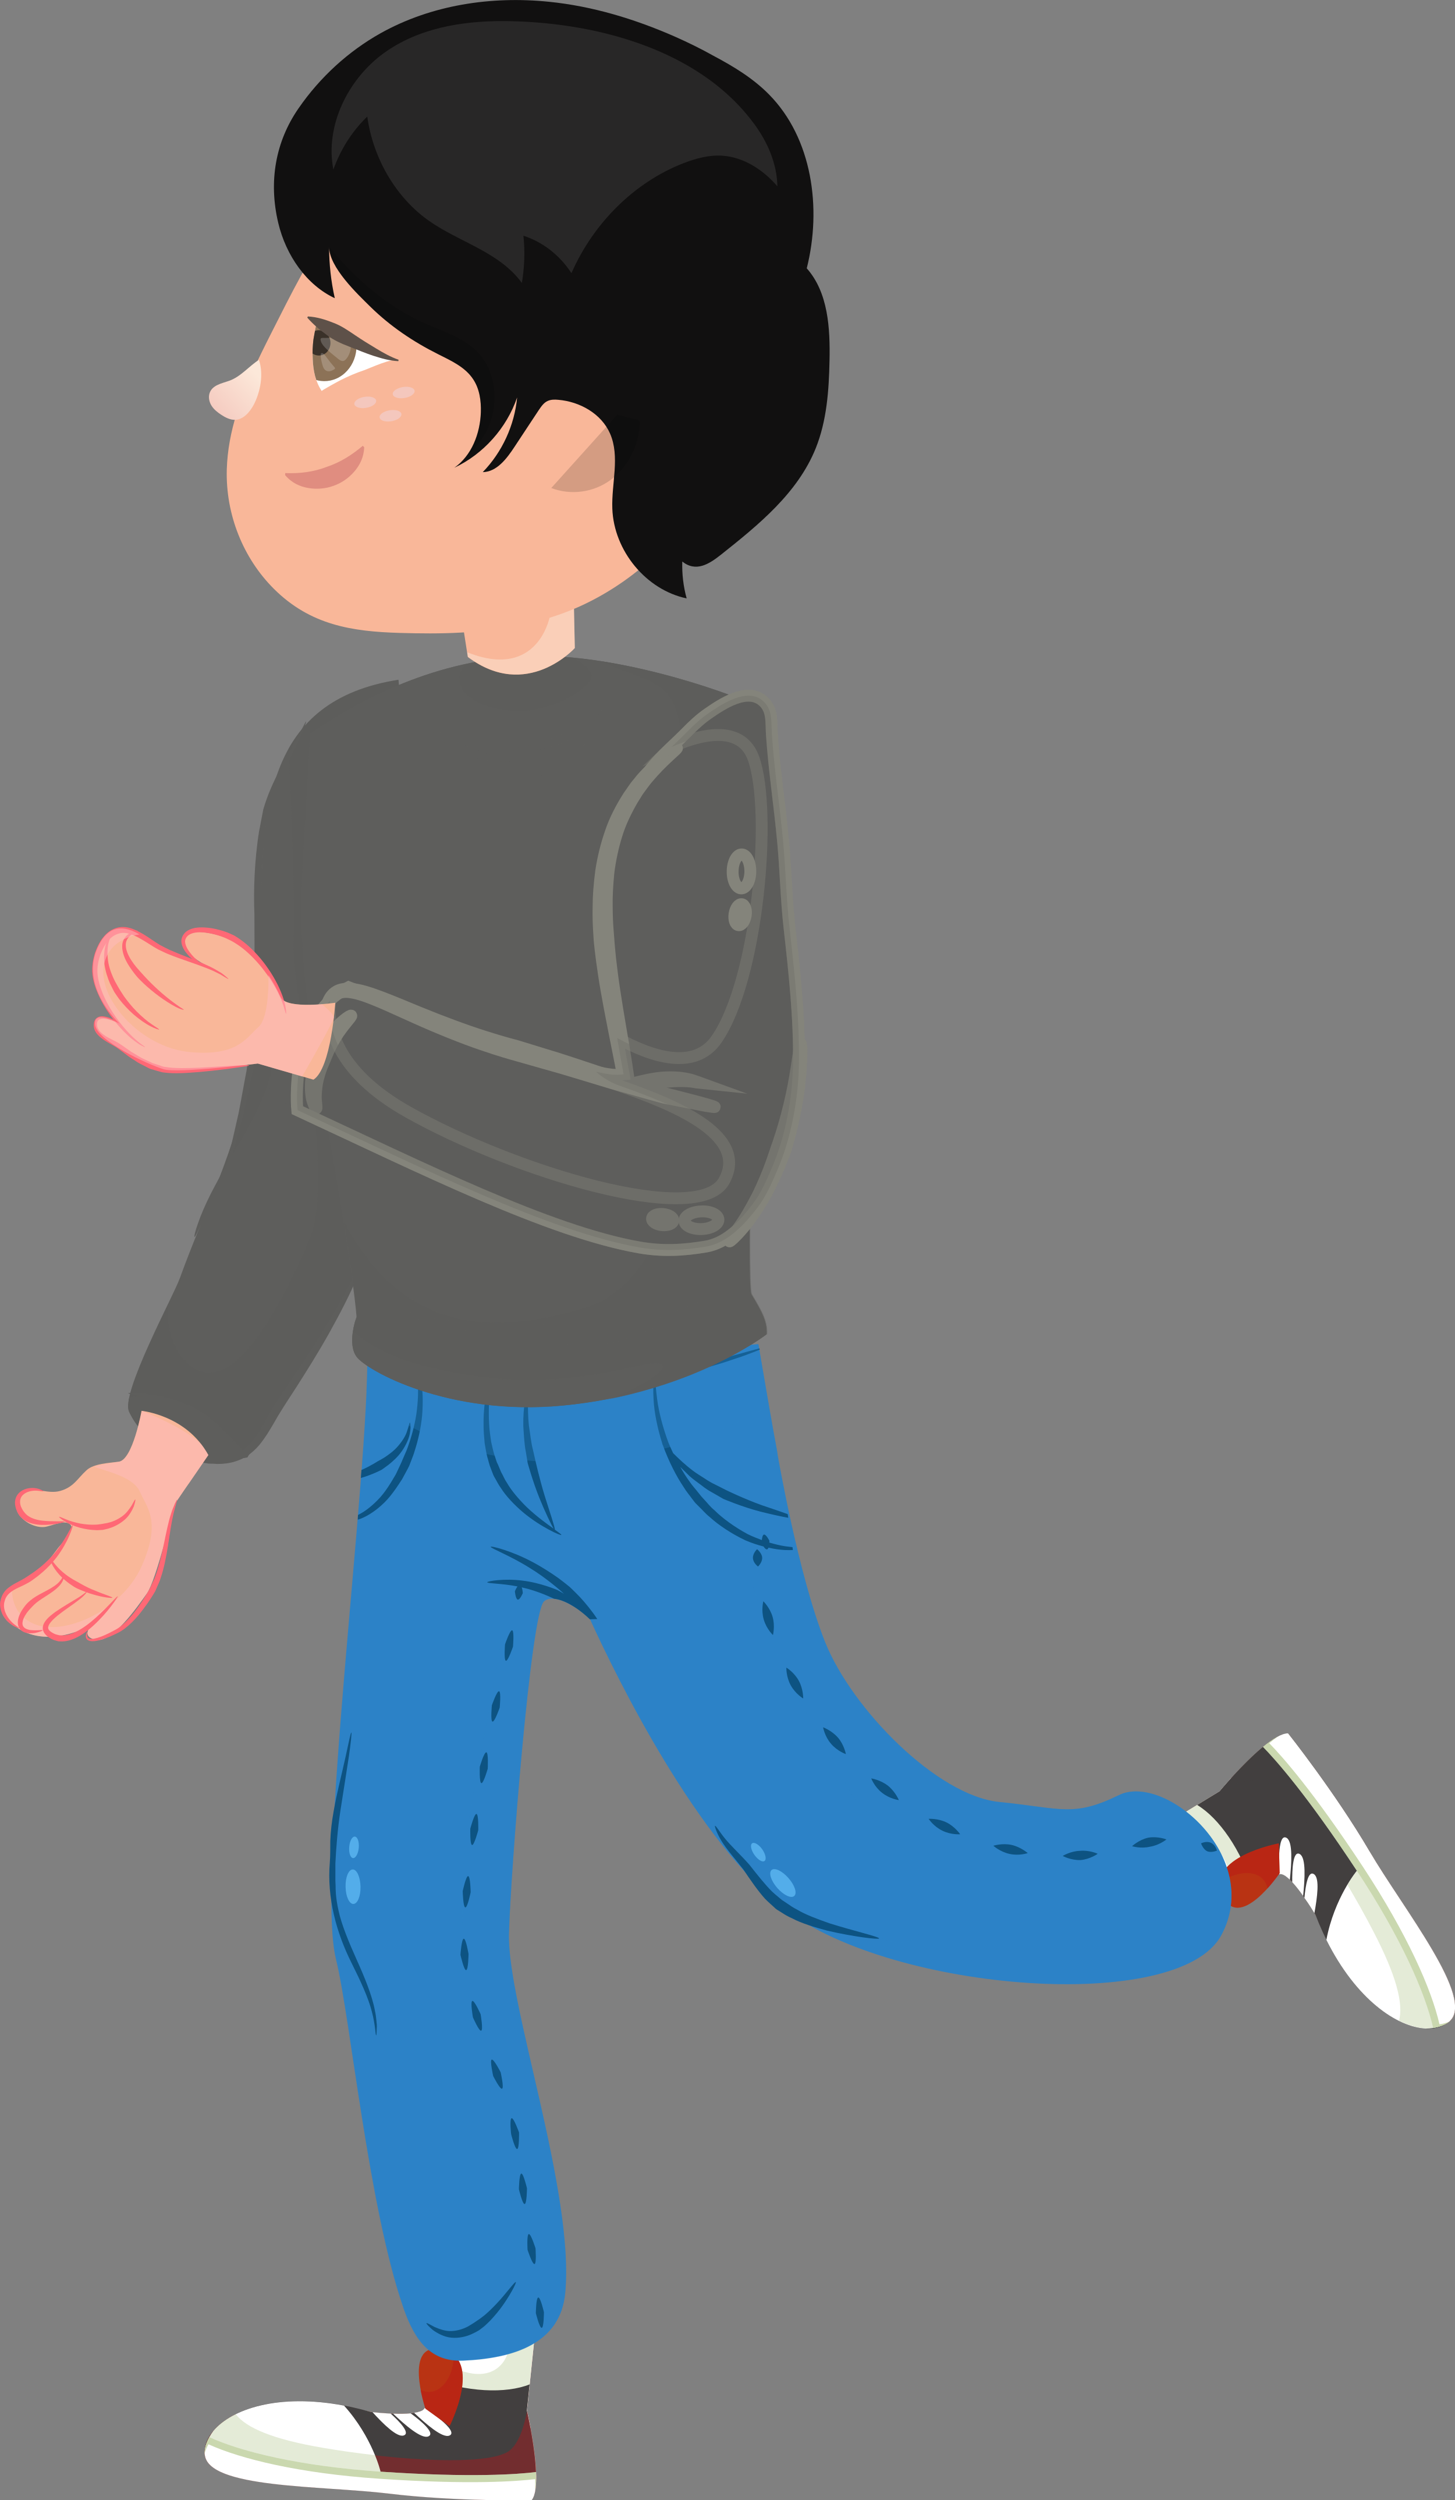 <svg width="122.73" height="210.87" viewBox="0 0 122.73 210.87" xmlns="http://www.w3.org/2000/svg" xmlns:xlink="http://www.w3.org/1999/xlink" xml:space="preserve" overflow="hidden"><rect x="0" y="0" width="122.73" height="210.87" fill="#808080" stroke="none"/><defs></defs><g><g><g><g><g><path d="M20.87 122.91C20.87 122.91 13.34 124.29 10.89 119.05 10.17 117.51 14.58 109.42 15.17 107.8 17.3 101.92 19.88 97.11 20.99 90.78 21.44 88.2 21.77 85.65 21.88 83.02 21.96 81.11 21.97 79.21 21.99 77.31 22.12 68.15 22.46 59.08 33.61 57.33 33.61 57.33 36.63 88.02 34.98 95.76 33.32 103.5 26.95 112.64 20.87 122.91Z" fill="#5E5E5C"/><g><path d="M10.82 118.75C10.81 118.66 10.81 118.56 10.82 118.45 10.82 118.45 10.82 118.44 10.82 118.43 10.83 118.32 10.84 118.2 10.86 118.08 10.87 118.05 10.87 118.02 10.88 117.98 10.9 117.85 10.93 117.71 10.97 117.56 10.97 117.55 10.98 117.53 10.98 117.52 11.02 117.38 11.06 117.24 11.1 117.09 11.11 117.05 11.12 117.01 11.14 116.97 11.19 116.81 11.24 116.64 11.31 116.47 11.32 116.45 11.33 116.42 11.34 116.4 11.4 116.24 11.45 116.08 11.52 115.92 11.54 115.87 11.55 115.83 11.57 115.78 11.64 115.6 11.71 115.41 11.79 115.22 11.8 115.19 11.82 115.15 11.83 115.12 11.9 114.95 11.97 114.79 12.04 114.62 12.06 114.57 12.08 114.52 12.1 114.47 12.18 114.28 12.27 114.08 12.35 113.89 12.37 113.85 12.39 113.8 12.41 113.76 12.48 113.6 12.56 113.43 12.63 113.27 12.66 113.21 12.68 113.16 12.71 113.1 12.8 112.91 12.88 112.72 12.97 112.52 12.99 112.47 13.02 112.42 13.04 112.36 13.11 112.21 13.18 112.06 13.25 111.91 13.28 111.85 13.31 111.79 13.33 111.73 13.41 111.56 13.49 111.39 13.57 111.23 13.62 111.13 13.66 111.04 13.71 110.94 13.75 110.86 13.78 110.79 13.82 110.71 13.95 110.45 14.07 110.19 14.19 109.95 14.07 111.89 14.48 113.72 15.82 114.97 19.45 118.36 23.69 110.17 26.06 104.62 28.43 99.07 24.57 83.78 24.76 79.42 24.91 76.01 24.52 66.95 24.34 63.15 24.34 63.15 24.34 63.15 24.34 63.14 25.98 60.22 28.78 58.09 33.6 57.34 33.6 57.34 36.62 88.03 34.97 95.77 33.31 103.51 26.95 112.65 20.86 122.93 20.86 122.93 13.33 124.31 10.88 119.07 10.85 119 10.83 118.92 10.82 118.84 10.83 118.8 10.83 118.78 10.82 118.75Z" fill="#5E5E5C" opacity="0.4"/><path d="M22.88 90.59C22.96 93.48 19.99 98 17.99 100.63 19.23 97.52 20.34 94.4 20.98 90.78 21.24 89.29 21.45 87.82 21.61 86.34 22.32 87.97 22.85 89.53 22.88 90.59Z" fill="#5E5E5C" opacity="0.4"/></g><g><g><path d="M16.41 104.32C16.47 104.34 16.66 103.9 16.97 103.26 17.28 102.62 17.74 101.79 18.22 100.97 18.71 100.16 19.22 99.35 19.6 98.75 19.98 98.14 20.24 97.74 20.24 97.74 20.24 97.74 20.47 97.32 20.81 96.69 21.15 96.05 21.58 95.2 21.96 94.31 22.32 93.42 22.64 92.5 22.77 91.79 22.92 91.08 22.94 90.6 22.9 90.59 22.84 90.58 22.72 91.04 22.49 91.71 22.27 92.38 21.89 93.24 21.48 94.09 21.05 94.93 20.58 95.74 20.21 96.35 19.84 96.96 19.59 97.36 19.59 97.36 19.59 97.36 19.36 97.78 19.01 98.4 18.66 99.03 18.2 99.86 17.76 100.72 17.33 101.58 16.94 102.47 16.71 103.15 16.46 103.83 16.36 104.31 16.41 104.32Z" fill="#5E5E5C"/></g><g><path d="M11.58 119.49C11.56 119.5 11.69 119.71 11.94 120.05 12.18 120.4 12.58 120.85 13.11 121.35 13.39 121.58 13.67 121.87 14.03 122.08 14.2 122.2 14.38 122.31 14.57 122.44 14.76 122.55 14.97 122.64 15.17 122.75 15.57 122.98 16.04 123.08 16.5 123.25 16.74 123.3 16.98 123.34 17.22 123.38L17.59 123.44 17.96 123.45C18.93 123.54 20 123.34 20.82 122.81 21.65 122.28 22.16 121.53 22.56 120.92 22.95 120.3 23.24 119.78 23.45 119.42 23.66 119.07 23.79 118.87 23.79 118.87 23.79 118.87 23.91 118.67 24.13 118.33 24.36 117.98 24.68 117.48 25.07 116.88 25.84 115.67 26.86 114.06 27.79 112.39 28.72 110.72 29.6 109.02 30.13 107.69 30.43 107.04 30.6 106.46 30.74 106.07 30.87 105.67 30.94 105.44 30.91 105.43 30.89 105.42 30.77 105.63 30.6 106.01 30.42 106.38 30.19 106.93 29.86 107.56 29.25 108.85 28.31 110.49 27.33 112.12 26.35 113.74 25.28 115.31 24.49 116.5 24.09 117.09 23.75 117.58 23.52 117.92 23.28 118.27 23.15 118.48 23.15 118.48 23.15 118.48 23.02 118.69 22.82 119.06 22.61 119.43 22.34 119.96 21.98 120.56 21.62 121.15 21.17 121.83 20.49 122.29 19.82 122.76 18.92 122.97 18 122.92L17.65 122.92 17.31 122.88C17.08 122.85 16.85 122.82 16.63 122.78 16.2 122.64 15.75 122.57 15.36 122.36 15.16 122.27 14.96 122.19 14.77 122.1 14.59 121.99 14.41 121.89 14.24 121.79 13.88 121.61 13.6 121.34 13.32 121.14 12.21 120.23 11.64 119.44 11.58 119.49Z" fill="#5E5E5C"/></g><g><path d="M18.65 100.14C18.68 100.15 18.79 99.85 18.97 99.33 19.14 98.8 19.39 98.05 19.68 97.14 19.94 96.23 20.22 95.15 20.53 94.01 20.81 92.85 21.06 91.61 21.33 90.36 21.76 87.86 22.06 85.32 22.12 83.42 22.17 82.47 22.24 81.67 22.23 81.12 22.23 80.56 22.23 80.24 22.23 80.24 22.23 80.24 22.2 78.97 22.16 77.07 22.03 75.19 22.05 72.69 22.38 70.21 22.55 67.68 23.74 65.45 24.57 63.75 24.99 62.9 25.33 62.18 25.54 61.67 25.74 61.15 25.85 60.86 25.82 60.85 25.8 60.84 25.65 61.12 25.4 61.61 25.15 62.1 24.77 62.79 24.31 63.61 23.85 64.44 23.31 65.41 22.84 66.51 22.6 67.06 22.39 67.65 22.21 68.26 22.09 68.88 21.97 69.5 21.85 70.13 21.45 72.65 21.38 75.2 21.46 77.11 21.47 78.99 21.47 80.25 21.47 80.25 21.47 80.25 21.48 80.56 21.49 81.11 21.51 81.66 21.45 82.44 21.42 83.39 21.4 85.28 21.15 87.79 20.8 90.28 20.56 91.51 20.35 92.75 20.12 93.91 19.86 95.07 19.61 96.15 19.4 97.07 19.17 97.99 18.97 98.75 18.83 99.29 18.69 99.82 18.63 100.13 18.65 100.14Z" fill="#5E5E5C"/></g></g><g><path d="M23.23 96.84C22.98 96.75 22.64 97.06 22.46 97.53 22.28 98 22.33 98.46 22.58 98.56 22.83 98.65 23.17 98.35 23.35 97.87 23.53 97.4 23.48 96.94 23.23 96.84Z" fill="#5E5E5C"/><path d="M24.17 93.06C23.77 92.97 23.29 93.53 23.11 94.32 22.93 95.11 23.1 95.82 23.51 95.91 23.91 96 24.39 95.44 24.57 94.66 24.75 93.87 24.57 93.15 24.17 93.06Z" fill="#5E5E5C"/></g></g><path d="M20.81 122.8C20.82 122.84 20.82 122.88 20.82 122.92 20.24 123.02 13.23 124.07 10.89 119.05 10.86 118.98 10.84 118.9 10.83 118.82 10.83 118.8 10.82 118.78 10.82 118.75 10.81 118.66 10.81 118.56 10.82 118.45 10.82 118.45 10.82 118.44 10.82 118.43 10.83 118.32 10.84 118.2 10.86 118.08 10.87 118.05 10.87 118.02 10.88 117.98 10.89 117.93 10.9 117.87 10.92 117.82 17.11 117.3 20.81 122.8 20.81 122.8Z" fill="#5E5E5C"/><g><path d="M10.82 117.5C10.81 117.58 12.21 117.75 13.54 118.12 14.2 118.34 14.86 118.54 15.32 118.78 15.56 118.89 15.75 118.98 15.89 119.04 16.03 119.1 16.09 119.16 16.1 119.15 16.1 119.15 16.4 119.31 16.85 119.56 17.08 119.67 17.32 119.85 17.58 120.04 17.83 120.24 18.13 120.41 18.37 120.66 18.62 120.9 18.86 121.14 19.1 121.36 19.22 121.47 19.33 121.58 19.41 121.7 19.5 121.82 19.59 121.93 19.67 122.03 20 122.44 20.23 122.7 20.26 122.69 20.29 122.67 20.12 122.37 19.83 121.92 19.76 121.81 19.68 121.69 19.6 121.56 19.52 121.43 19.43 121.3 19.31 121.18 19.09 120.93 18.85 120.67 18.61 120.4 18.37 120.13 18.07 119.93 17.82 119.71 17.56 119.49 17.32 119.29 17.09 119.17 16.63 118.89 16.33 118.7 16.33 118.7 16.33 118.71 16.26 118.65 16.11 118.59 15.96 118.53 15.76 118.45 15.51 118.35 15.02 118.12 14.33 117.95 13.64 117.77 12.23 117.48 10.82 117.44 10.82 117.5Z" fill="#5E5E5C"/></g></g></g><g><g><g><path d="M45.42 193.97 44.45 203.31C44.45 203.31 45.9 209.54 44.83 210.86 44.83 210.86 38.48 210.99 32.78 210.3 27.07 209.61 17.45 209.89 17.26 206.97 17.07 204.05 23.49 201.64 31.26 203.42 31.26 203.42 35.54 203.94 35.82 203.07 36.11 202.2 36.81 193.42 36.81 193.42L45.42 193.97Z" fill="#F9B799"/><path d="M45.42 193.97 44.45 203.31C44.45 203.31 45.9 209.54 44.83 210.86 44.83 210.86 38.48 210.99 32.78 210.3 27.07 209.61 17.45 209.89 17.26 206.97 17.07 204.05 23.49 201.64 31.26 203.42 31.26 203.42 35.54 203.94 35.82 203.07 36.11 202.2 36.81 193.42 36.81 193.42L45.42 193.97Z" fill="#FFBDC0" opacity="0.5"/><path d="M35.83 203.07C36.01 202.51 36.37 198.72 36.6 196.06 40.43 197.25 43.63 196.75 45.17 196.35L44.45 203.3C44.45 203.3 44.59 203.89 44.75 204.75 42.99 204.54 35.21 203.84 34.93 203.5L34.93 203.5C35.4 203.43 35.75 203.3 35.83 203.07Z" fill="#FFFFFF"/><path d="M39.55 200.13C42.48 200.76 43.4 198.02 42.77 196.75 43.77 196.67 44.58 196.5 45.16 196.35L44.5 202.7C41.63 202.91 37.52 203.21 35.54 203.33 35.68 203.26 35.78 203.18 35.82 203.07 35.95 202.69 36.15 200.77 36.35 198.74 37.13 199.29 38.18 199.84 39.55 200.13Z" fill="#7C9E38" opacity="0.2"/></g><g opacity="0.2"><path d="M26.14 203.55C26.13 203.77 26.46 203.96 26.88 203.98 27.29 204.01 27.64 203.85 27.65 203.63 27.66 203.41 27.33 203.22 26.92 203.2 26.5 203.17 26.16 203.33 26.14 203.55Z" fill="#7C9E38"/><path d="M22.94 203.76C22.97 204.1 23.53 204.33 24.19 204.28 24.85 204.23 25.37 203.91 25.34 203.57 25.31 203.23 24.76 203 24.09 203.05 23.44 203.1 22.92 203.42 22.94 203.76Z" fill="#7C9E38"/></g></g><path d="M17.26 206.97C17.07 204.05 22.63 200.93 31.26 203.42 31.26 203.42 35.54 203.94 35.82 203.07 35.88 202.88 36.02 201.3 36.11 200.53 39.36 201.79 42.7 201.89 44.67 201.1L44.44 203.31C44.44 203.31 45.89 209.54 44.82 210.86 44.82 210.86 38.47 210.99 32.77 210.3 27.07 209.61 17.45 209.89 17.26 206.97Z" fill="#423F3F"/><path d="M17.26 206.97C17.18 205.74 18.12 204.48 19.88 203.61 20.8 204.79 23.04 205.73 27.19 206.45 33.62 207.56 41.46 208.02 43.05 206.63 43.79 205.98 44.21 204.62 44.46 203.35 44.58 203.87 45.85 209.6 44.84 210.86 44.84 210.86 38.49 210.99 32.79 210.3 27.07 209.61 17.45 209.89 17.26 206.97Z" fill="#B91318" opacity="0.4"/><path d="M17.99 205.03C19.54 203.17 23.51 201.84 29.02 202.89 31.43 205.57 32.1 208.46 32.1 208.46 29.73 209.34 22.77 208.19 17.28 207.05 17.28 207.03 17.27 207 17.27 206.98 17.22 206.39 17.49 205.71 17.99 205.03Z" fill="#FFFFFF"/><path d="M36.12 205.49C35.54 205.72 34.17 204.53 33.16 203.57 33.66 203.59 34.19 203.59 34.64 203.54 35.46 204.14 36.78 205.23 36.12 205.49ZM31.42 203.44C32.33 204.44 33.48 205.58 34.04 205.41 34.65 205.23 33.71 204.24 32.95 203.56 32.29 203.53 31.69 203.47 31.42 203.44ZM35.83 203.07C35.75 203.3 35.4 203.43 34.93 203.5 35.95 204.45 37.31 205.65 37.9 205.42 38.82 205.06 35.83 203.07 35.83 203.07Z" fill="#FFFFFF"/><path d="M37.92 204.62C37.92 204.62 40.77 199 37.35 198.17 33.92 197.35 35.89 203.15 35.89 203.15L37.92 204.62Z" fill="#B93313"/><path d="M36.7 201.64C37.68 201.27 38.32 199.88 38.26 198.61 40.18 200.17 37.92 204.62 37.92 204.62L35.88 203.15C35.88 203.15 35.64 202.44 35.47 201.56 35.92 201.77 36.33 201.78 36.7 201.64Z" fill="#B91318" opacity="0.4"/><path d="M17.96 205.07C18.03 204.99 18.1 204.9 18.18 204.82 18.21 204.79 18.24 204.75 18.28 204.71 18.41 204.58 18.55 204.46 18.7 204.33 18.73 204.31 18.75 204.3 18.78 204.28 18.91 204.18 19.05 204.08 19.21 203.99 19.26 203.96 19.31 203.93 19.36 203.9 19.5 203.82 19.64 203.74 19.79 203.66 19.82 203.64 19.85 203.63 19.88 203.61 20.8 204.79 23.04 205.73 27.19 206.44 28.63 206.69 30.14 206.9 31.63 207.07 31.97 207.9 32.09 208.44 32.09 208.44 29.72 209.32 22.76 208.17 17.27 207.03 17.27 207.01 17.26 206.98 17.26 206.96 17.22 206.4 17.48 205.74 17.96 205.07Z" fill="#7C9E38" opacity="0.2"/><path d="M32.1 208.46C39.76 208.98 43.71 208.68 45.22 208.49 45.26 209.54 45.18 210.45 44.84 210.87 44.84 210.87 38.49 211 32.79 210.31 27.08 209.62 17.46 209.9 17.27 206.98 17.24 206.55 17.38 206.06 17.66 205.56 20.4 206.8 25.31 207.99 32.1 208.46Z" fill="#FFFFFF"/><path d="M45.14 209.09C43.64 209.27 39.68 209.58 32.03 209.06 25.24 208.6 20.33 207.4 17.58 206.15 17.44 206.41 17.33 206.67 17.26 206.92 17.25 206.5 17.38 206.03 17.65 205.55 20.4 206.8 25.3 207.99 32.09 208.46 39.75 208.98 43.7 208.68 45.21 208.49 45.23 209.1 45.21 209.65 45.13 210.1 45.15 209.78 45.15 209.44 45.14 209.09Z" fill="#7C9E38" opacity="0.4"/></g><g><g><g><path d="M94.86 155.96 102.88 151.08C102.88 151.08 106.96 146.15 108.66 146.2 108.66 146.2 112.61 151.17 115.52 156.13 118.43 161.09 124.48 168.58 122.27 170.49 120.06 172.41 114.26 168.76 110.97 161.5 110.97 161.5 108.79 157.78 107.92 158.08 107.05 158.38 99.64 163.14 99.64 163.14L94.86 155.96Z" fill="#F9B799"/><path d="M94.86 155.96 102.88 151.08C102.88 151.08 106.96 146.15 108.66 146.2 108.66 146.2 112.61 151.17 115.52 156.13 118.43 161.09 124.48 168.58 122.27 170.49 120.06 172.41 114.26 168.76 110.97 161.5 110.97 161.5 108.79 157.78 107.92 158.08 107.05 158.38 99.64 163.14 99.64 163.14L94.86 155.96Z" fill="#FFBDC0" opacity="0.5"/><path d="M107.91 158.08C107.36 158.27 104.13 160.29 101.87 161.71 100.49 157.94 98.16 155.7 96.91 154.71L102.88 151.07C102.88 151.07 103.27 150.6 103.85 149.95 104.75 151.48 108.9 158.1 108.8 158.53L108.8 158.53C108.46 158.2 108.14 158 107.91 158.08Z" fill="#FFFFFF"/><path d="M103.31 156.89C102.03 154.18 99.3 155.11 98.67 156.37 98 155.63 97.38 155.08 96.9 154.71L102.35 151.39C104.26 153.55 106.99 156.63 108.28 158.14 108.14 158.07 108.01 158.04 107.9 158.08 107.52 158.21 105.87 159.21 104.14 160.28 104.11 159.33 103.91 158.16 103.31 156.89Z" fill="#7C9E38" opacity="0.2"/></g><g opacity="0.2"><path d="M114.15 165.5C114.33 165.38 114.28 165 114.05 164.65 113.82 164.31 113.48 164.12 113.3 164.24 113.12 164.36 113.17 164.74 113.4 165.09 113.64 165.43 113.97 165.61 114.15 165.5Z" fill="#7C9E38"/><path d="M116.26 167.91C116.51 167.68 116.36 167.1 115.92 166.6 115.48 166.1 114.91 165.89 114.66 166.12 114.41 166.34 114.56 166.93 115 167.43 115.44 167.92 116 168.14 116.26 167.91Z" fill="#7C9E38"/></g></g><path d="M122.26 170.49C120.05 172.41 114.2 169.88 110.96 161.5 110.96 161.5 108.78 157.78 107.91 158.08 107.72 158.15 106.39 159 105.71 159.39 104.75 156.04 102.8 153.32 100.98 152.23L102.88 151.07C102.88 151.07 106.96 146.14 108.66 146.19 108.66 146.19 112.61 151.16 115.52 156.12 118.41 161.08 124.47 168.57 122.26 170.49Z" fill="#423F3F"/><path d="M122.26 170.49C121.33 171.3 119.75 171.31 118 170.44 118.39 169 117.77 166.64 115.83 162.91 112.82 157.12 108.43 150.6 106.37 150.18 105.4 149.98 104.06 150.47 102.91 151.05 103.25 150.64 107.04 146.15 108.66 146.2 108.66 146.2 112.61 151.17 115.52 156.13 118.41 161.08 124.47 168.57 122.26 170.49Z" fill="#423F3F" opacity="0.4"/><path d="M120.27 171.09C117.85 170.98 114.39 168.64 111.88 163.61 112.55 160.07 114.45 157.78 114.45 157.78 116.59 159.13 119.89 165.37 122.3 170.43 122.28 170.45 122.27 170.47 122.25 170.48 121.82 170.87 121.12 171.07 120.27 171.09Z" fill="#FFFFFF"/><path d="M109.65 156.38C110.18 156.71 110.06 158.51 109.92 159.9 109.63 159.49 109.31 159.07 109 158.74 108.99 157.72 109.05 156.01 109.65 156.38ZM110.87 161.36C111.11 160.03 111.33 158.43 110.85 158.08 110.33 157.7 110.12 159.06 110.03 160.07 110.42 160.61 110.73 161.12 110.87 161.36ZM107.91 158.08C108.14 158 108.46 158.2 108.8 158.54 108.94 157.15 109.07 155.34 108.53 155.01 107.68 154.49 107.91 158.08 107.91 158.08Z" fill="#FFFFFF"/><path d="M107.87 155.47C107.87 155.47 101.67 156.61 103.09 159.83 104.51 163.05 107.94 157.98 107.94 157.98L107.87 155.47Z" fill="#B93313"/><path d="M106.24 158.25C105.36 157.69 103.86 158.02 102.88 158.84 102.96 156.37 107.87 155.47 107.87 155.47L107.94 157.98C107.94 157.98 107.52 158.6 106.92 159.27 106.81 158.79 106.57 158.46 106.24 158.25Z" fill="#B91318" opacity="0.4"/><path d="M120.32 171.08C120.21 171.08 120.1 171.07 119.99 171.05 119.94 171.04 119.89 171.04 119.84 171.03 119.66 171.01 119.48 170.97 119.29 170.92 119.26 170.91 119.23 170.9 119.2 170.89 119.04 170.84 118.88 170.79 118.71 170.73 118.66 170.71 118.6 170.69 118.55 170.67 118.4 170.61 118.25 170.54 118.1 170.47 118.07 170.46 118.04 170.44 118.01 170.42 118.39 168.98 117.78 166.62 115.84 162.89 115.17 161.59 114.42 160.26 113.66 158.97 114.12 158.2 114.47 157.77 114.47 157.77 116.61 159.12 119.91 165.36 122.32 170.42 122.3 170.44 122.29 170.46 122.27 170.47 121.83 170.86 121.14 171.06 120.32 171.08Z" fill="#7C9E38" opacity="0.2"/><path d="M114.45 157.78C110.23 151.37 107.59 148.41 106.53 147.33 107.34 146.66 108.12 146.18 108.65 146.19 108.65 146.19 112.6 151.16 115.51 156.12 118.42 161.08 124.47 168.57 122.26 170.48 121.93 170.76 121.46 170.95 120.89 171.03 120.22 168.09 118.2 163.47 114.45 157.78Z" fill="#FFFFFF"/><path d="M107.06 147.02C108.12 148.1 110.76 151.06 114.98 157.47 118.72 163.16 120.75 167.78 121.42 170.73 121.72 170.69 121.99 170.61 122.22 170.52 121.89 170.79 121.44 170.96 120.89 171.04 120.22 168.09 118.2 163.47 114.45 157.78 110.23 151.37 107.59 148.41 106.53 147.33 107 146.94 107.45 146.62 107.86 146.42 107.6 146.59 107.33 146.8 107.06 147.02Z" fill="#7C9E38" opacity="0.4"/></g><g><path d="M94.38 151.4C90.52 153.29 89.52 152.5 84.29 151.98 79.06 151.46 71.86 144.15 69.6 138.5 67.34 132.85 65.61 122.79 65.61 122.79L65.61 122.79C65.57 122.5 65.53 122.25 65.49 122.06 65.16 120.33 64.56 116.82 63.97 113.37 63.07 113.43 62.17 113.52 61.28 113.63 53.64 115.49 45.84 116.2 38.22 114.84 35.78 114.74 33.36 114.46 30.98 113.93 31.16 124.12 26.62 158.28 28.34 165.22 29.57 170.18 31.04 185.95 34.03 194.64 34.99 197.44 36.37 199.2 39.04 199.09 43.24 198.91 47.28 197.71 47.68 193.37 48.47 184.85 42.77 168.97 42.93 163.07 43.07 157.95 44.76 136.14 45.88 135.06 46.56 134.4 48.33 135.17 49.76 136.55 52.05 141.57 58.85 155.44 66.28 161.08 75.42 168.02 99.43 169.85 103.01 163.23 106.58 156.63 98.25 149.5 94.38 151.4Z" fill="#2C82C7"/><g><g><g><g><g><path d="M94.38 151.4C90.52 153.29 89.52 152.5 84.29 151.98 79.06 151.46 71.86 144.15 69.6 138.5 67.82 134.07 66.38 126.92 65.84 124.05 65.81 124.06 65.79 124.06 65.77 124.07 65.67 123.19 65.57 122.49 65.49 122.06 65.16 120.33 64.56 116.82 63.97 113.37 63.07 113.43 62.17 113.52 61.28 113.63 53.64 115.49 45.84 116.2 38.22 114.84 35.78 114.74 33.36 114.46 30.98 113.93 30.98 114.11 30.98 114.31 30.99 114.51 34.48 115.8 40.24 117.29 44.5 117.17 50.86 116.99 55.17 116.4 55.17 116.4 55.17 116.4 54.95 121.51 57.38 123.72 58.68 124.9 60.51 125.89 61.94 126.56 62.8 131.94 64.36 137.35 66.78 142.23 68.16 145.01 69.91 147.43 71.2 150.17 72.56 153.06 75.51 154.78 77.28 157.37 78.38 158.99 78.95 162.7 76.73 163.69 75.38 164.3 73.64 163.03 72.33 162.66 70.08 162.03 67.85 161.35 65.66 160.55 65.87 160.72 66.07 160.91 66.28 161.06 75.42 168 99.43 169.83 103.01 163.21 106.58 156.63 98.25 149.5 94.38 151.4Z" fill="#2C82C7" opacity="0.3"/><path d="M48.6 135.62C48.68 135.67 48.76 135.73 48.84 135.79 48.9 135.83 48.96 135.88 49.02 135.92 49.13 136.01 49.25 136.1 49.36 136.2 49.43 136.25 49.49 136.31 49.55 136.37 49.62 136.43 49.69 136.5 49.76 136.57L50.31 136.56C48.96 135.02 43.57 129.11 41.39 130.47 38.89 132.03 43.45 132.98 43.45 132.98L40.41 134.98C40.41 134.98 42.78 135.35 42.47 137.27 41.5 143.21 40.26 149.11 39.3 155.06 38.78 158.29 39.22 161.48 38.81 164.61 38.48 167.13 35.02 174.65 31.83 171.2 31.21 170.53 31.17 167.74 30.83 166.81 30.18 165.03 27.98 162.83 27.96 160.9 27.98 162.3 28.05 163.5 28.18 164.43 28.2 164.56 28.22 164.69 28.24 164.82 28.24 164.84 28.25 164.85 28.25 164.87 28.28 165 28.3 165.13 28.33 165.25 29.56 170.21 31.03 185.98 34.02 194.67 34.98 197.47 36.36 199.23 39.03 199.12 43.23 198.94 47.27 197.74 47.67 193.4 48.44 185.1 43.06 169.82 42.93 163.58 42.93 163.41 42.92 163.25 42.93 163.1 43.07 157.98 44.76 136.17 45.88 135.09 45.94 135.03 46.02 134.99 46.1 134.95 46.12 134.94 46.15 134.93 46.17 134.92 46.23 134.9 46.3 134.88 46.37 134.87 46.4 134.87 46.43 134.86 46.46 134.86 46.56 134.85 46.66 134.85 46.77 134.86 46.78 134.86 46.8 134.86 46.81 134.87 46.91 134.88 47.02 134.91 47.12 134.93 47.16 134.94 47.2 134.95 47.25 134.97 47.34 135 47.42 135.03 47.51 135.06 47.55 135.08 47.6 135.09 47.64 135.11 47.76 135.16 47.89 135.22 48.02 135.29 48.06 135.31 48.1 135.34 48.14 135.36 48.23 135.41 48.33 135.47 48.42 135.53 48.48 135.54 48.54 135.58 48.6 135.62Z" fill="#2C82C7" opacity="0.3"/></g><g><path d="M39.82 155.61C39.63 155.57 39.67 154.23 39.67 154.23 39.67 154.23 40.01 152.95 40.19 152.99 40.38 153.03 40.34 154.36 40.34 154.36 40.34 154.36 40 155.64 39.82 155.61Z" fill="#0D5382"/><path d="M39.25 160.87C39.06 160.85 39.03 159.5 39.03 159.5 39.03 159.5 39.31 158.2 39.49 158.23 39.68 158.26 39.7 159.59 39.7 159.59 39.7 159.59 39.44 160.89 39.25 160.87Z" fill="#0D5382"/><path d="M39.89 170.14C39.89 170.14 39.66 168.82 39.84 168.76 40.02 168.7 40.54 169.88 40.54 169.88 40.54 169.88 40.77 171.18 40.59 171.27 40.41 171.34 39.89 170.14 39.89 170.14Z" fill="#0D5382"/><path d="M32.45 122.91C32.77 122.69 33.21 122.39 33.56 121.98 33.91 121.58 34.22 121.11 34.34 120.69 34.49 120.29 34.52 119.98 34.58 119.98 34.61 119.98 34.67 120.3 34.59 120.78 34.53 121.27 34.26 121.86 33.91 122.37 33.56 122.88 33.11 123.27 32.77 123.54 32.43 123.8 32.19 123.96 32.19 123.96 32.19 123.96 31.38 124.39 30.44 124.65 30.46 124.42 30.47 124.2 30.49 123.98 31.26 123.64 31.87 123.24 31.87 123.24 31.87 123.24 32.11 123.12 32.45 122.91Z" fill="#0D5382"/><path d="M39.32 166.16C39.14 166.2 38.84 164.87 38.84 164.87 38.84 164.87 38.93 163.51 39.12 163.51 39.31 163.51 39.52 164.8 39.52 164.8 39.52 164.8 39.51 166.13 39.32 166.16Z" fill="#0D5382"/><path d="M41.49 143.82C41.49 143.82 41.92 142.58 42.1 142.64 42.28 142.7 42.15 144.02 42.15 144.02 42.15 144.02 41.72 145.26 41.54 145.2 41.36 145.15 41.49 143.82 41.49 143.82Z" fill="#0D5382"/><path d="M41.6 175.09C41.6 175.09 41.31 173.79 41.47 173.71 41.65 173.62 42.23 174.78 42.23 174.78 42.23 174.78 42.53 176.08 42.35 176.16 42.18 176.25 41.6 175.09 41.6 175.09Z" fill="#0D5382"/><path d="M28.14 152.78C28.41 151.21 28.83 149.64 29.16 148.12 29.42 146.91 29.58 146.11 29.64 146.12 29.68 146.13 29.6 146.96 29.42 148.19 29.23 149.41 28.98 151.04 28.72 152.67 28.47 154.3 28.35 155.93 28.29 157.16 28.29 157.78 28.29 158.29 28.29 158.64 28.31 158.99 28.31 159.19 28.31 159.19 28.31 159.19 28.29 159.99 28.56 161.16 28.81 162.33 29.43 163.82 30.09 165.29 30.75 166.76 31.39 168.3 31.62 169.56 31.69 169.87 31.73 170.16 31.75 170.41 31.78 170.67 31.8 170.89 31.78 171.08 31.77 171.45 31.76 171.66 31.73 171.66 31.66 171.66 31.68 170.82 31.36 169.64 31.06 168.46 30.38 167.01 29.66 165.57 28.36 162.98 27.57 160.04 27.82 157.08 27.87 156.48 27.85 155.88 27.86 155.28 27.89 154.45 27.99 153.61 28.14 152.78Z" fill="#0D5382"/><path d="M43.15 178.65C43.33 178.58 43.78 179.85 43.78 179.85 43.78 179.85 43.81 181.24 43.62 181.25 43.43 181.25 43.12 180.02 43.12 180.02 43.11 180.02 42.97 178.73 43.15 178.65Z" fill="#0D5382"/><path d="M35.97 195.94C36 195.89 36.26 196.05 36.64 196.25 37.03 196.42 37.56 196.63 38.09 196.6 38.62 196.58 39.14 196.4 39.5 196.2 39.86 195.99 40.09 195.83 40.09 195.83 40.09 195.83 40.15 195.79 40.25 195.72 40.35 195.65 40.5 195.56 40.67 195.42 41.02 195.17 41.45 194.75 41.87 194.31 42.7 193.43 43.43 192.4 43.51 192.47 43.58 192.53 42.98 193.68 42.21 194.71 41.82 195.21 41.4 195.7 41.04 196.02 40.87 196.19 40.71 196.31 40.6 196.39 40.49 196.47 40.43 196.52 40.43 196.52 40.43 196.52 40.16 196.69 39.74 196.88 39.31 197.07 38.69 197.22 38.08 197.16 37.46 197.11 36.9 196.79 36.52 196.52 36.16 196.22 35.95 195.98 35.97 195.94Z" fill="#0D5382"/><path d="M49.75 136.57 50.38 136.55C49.9 135.82 49.36 135.18 48.93 134.71 48.41 134.17 48.05 133.84 48.05 133.84 48.05 133.84 47.67 133.52 47.09 133.09 46.5 132.67 45.7 132.15 44.86 131.71 43.19 130.82 41.41 130.35 41.39 130.46 41.36 130.57 43.08 131.23 44.65 132.22 46.06 133.07 47.3 134.17 47.58 134.42 47.24 134.22 47.01 134.1 47.01 134.1 47.01 134.1 45.57 133.48 44.07 133.31 42.57 133.11 41.09 133.35 41.1 133.45 41.11 133.56 42.35 133.54 43.65 133.8 43.53 133.96 43.43 134.21 43.43 134.21 43.43 134.21 43.49 134.87 43.67 134.91 43.86 134.95 44.1 134.36 44.1 134.36 44.1 134.36 44.08 134.08 44.01 133.88 45.37 134.17 46.62 134.79 46.74 134.84 47.59 134.92 48.75 135.6 49.75 136.57Z" fill="#0D5382"/><path d="M39.34 116.35C39.95 116.51 40.55 116.63 41.15 116.74 41.12 116.89 41.08 117.05 41.05 117.22 40.92 118 40.77 119.05 40.79 120.13 40.78 120.67 40.84 121.21 40.88 121.71 40.97 122.21 41.03 122.68 41.16 123.07 41.21 123.27 41.26 123.45 41.31 123.61 41.37 123.76 41.42 123.9 41.46 124.01 41.55 124.23 41.59 124.35 41.59 124.35 41.59 124.35 41.64 124.48 41.76 124.68 41.88 124.87 42.02 125.19 42.25 125.5 42.67 126.17 43.37 126.91 44.11 127.54 45.61 128.8 47.32 129.54 47.35 129.46 47.37 129.42 47.15 129.26 46.8 129.01 46.82 128.81 46.35 127.47 45.93 126.11 45.49 124.66 45.16 123.18 45.16 123.18 45.16 123.18 45.08 122.81 44.95 122.26 44.8 121.71 44.73 120.97 44.61 120.22 44.46 118.75 44.59 117.27 44.49 117.17 44.71 117.19 44.93 117.2 45.14 117.22 46.73 117.29 47.8 117.28 47.8 117.28 47.8 117.28 48.07 117.26 48.53 117.24 48.99 117.2 49.66 117.2 50.45 117.1 51.76 116.98 53.43 116.74 55.14 116.41 55.11 116.68 55.08 117.26 55.13 118.04 55.18 119.09 55.45 120.45 55.87 121.77L55.87 121.77C55.86 121.78 55.87 121.81 55.9 121.86 55.91 121.88 55.91 121.89 55.92 121.91 56.41 123.26 57.06 124.52 57.64 125.38 57.91 125.83 58.2 126.15 58.37 126.4 58.55 126.64 58.66 126.77 58.66 126.77 58.66 126.77 58.78 126.89 58.99 127.1 59.21 127.3 59.48 127.64 59.87 127.95 60.61 128.63 61.71 129.36 62.87 129.91 63.38 130.13 63.9 130.3 64.4 130.43 64.5 130.57 64.61 130.7 64.71 130.67 64.76 130.66 64.79 130.6 64.82 130.53 65.31 130.64 65.79 130.71 66.2 130.73 66.45 130.74 66.68 130.74 66.88 130.73 66.87 130.65 66.86 130.57 66.85 130.49 66.66 130.47 66.45 130.44 66.22 130.41 65.82 130.35 65.37 130.24 64.89 130.1 64.9 130.01 64.9 129.95 64.9 129.95 64.9 129.95 64.61 129.37 64.43 129.43 64.33 129.46 64.28 129.7 64.26 129.89 63.86 129.74 63.45 129.58 63.05 129.38 61.96 128.79 60.94 128.05 60.26 127.37 59.89 127.07 59.65 126.73 59.45 126.53 59.26 126.32 59.15 126.2 59.15 126.2 59.15 126.2 59.05 126.08 58.87 125.85 58.7 125.62 58.41 125.33 58.14 124.92 57.89 124.58 57.63 124.17 57.38 123.72 57.63 123.97 57.9 124.23 58.17 124.5 58.5 124.79 58.85 125.03 59.18 125.28 59.5 125.54 59.82 125.74 60.1 125.89 60.65 126.21 61.02 126.42 61.02 126.42 61.02 126.42 62.56 127.08 64.14 127.49 65.02 127.71 65.87 127.9 66.49 128.01 66.48 127.9 66.46 127.8 66.44 127.7 65.86 127.49 65.06 127.22 64.26 126.95 62.73 126.4 61.28 125.69 61.28 125.69 61.28 125.69 60.92 125.51 60.37 125.23 60.09 125.1 59.78 124.93 59.46 124.71 59.14 124.5 58.78 124.29 58.45 124.04 57.81 123.56 57.23 123.01 56.78 122.56 56.65 122.28 56.51 121.99 56.39 121.69 55.91 120.41 55.56 119.05 55.43 118 55.33 117.23 55.29 116.65 55.26 116.39 55.59 116.33 55.93 116.26 56.26 116.19 58.34 115.72 60.39 115.16 61.91 114.63 62.67 114.39 63.3 114.14 63.74 113.97 63.87 113.92 63.99 113.87 64.08 113.83 64.07 113.79 64.07 113.76 64.06 113.72 63.64 113.83 62.86 114.05 61.84 114.33 60.31 114.76 58.24 115.23 56.17 115.63 54.09 116 52.01 116.26 50.44 116.36 49.66 116.44 49 116.42 48.55 116.45 48.09 116.47 47.83 116.48 47.83 116.48 47.83 116.48 46.78 116.51 45.21 116.48 44.14 116.44 42.82 116.34 41.44 116.14 41.44 116.03 41.44 115.96 41.42 115.95 41.41 115.95 41.38 116.02 41.35 116.12 40.73 116.03 40.1 115.92 39.48 115.78 38.19 115.48 36.91 115.1 35.78 114.67 35.37 114.63 34.96 114.59 34.55 114.54 35.86 115.25 37.59 115.88 39.34 116.35ZM41.36 116.78C42.48 116.98 43.55 117.1 44.49 117.18 44.4 117.25 44.11 118.72 44.14 120.26 44.19 121.04 44.23 121.84 44.35 122.42 44.45 123 44.51 123.39 44.51 123.39 44.51 123.39 44.92 124.9 45.49 126.32 45.96 127.48 46.49 128.59 46.7 128.93 46.11 128.51 45.22 127.87 44.41 127.09 43.74 126.43 43.12 125.69 42.76 125.06 42.55 124.76 42.45 124.47 42.34 124.29 42.24 124.11 42.2 123.99 42.2 123.99 42.2 123.99 42.15 123.88 42.07 123.68 42.03 123.58 41.98 123.46 41.91 123.33 41.86 123.19 41.81 123.03 41.75 122.85 41.62 122.5 41.54 122.07 41.43 121.61 41.37 121.14 41.28 120.64 41.26 120.13 41.18 118.85 41.29 117.58 41.36 116.78Z" fill="#0D5382"/><path d="M40.6 150.39C40.42 150.35 40.47 149.01 40.47 149.01 40.47 149.01 40.84 147.74 41.03 147.79 41.21 147.84 41.14 149.17 41.14 149.17 41.14 149.17 40.79 150.43 40.6 150.39Z" fill="#0D5382"/><path d="M43.2 137.5C43.39 137.55 43.27 138.88 43.27 138.88 43.27 138.88 42.85 140.13 42.67 140.07 42.49 140.01 42.6 138.68 42.6 138.68 42.6 138.68 43.02 137.45 43.2 137.5Z" fill="#0D5382"/><path d="M44.25 185.89C44.06 185.89 43.77 184.64 43.77 184.64 43.77 184.64 43.79 183.36 43.97 183.32 44.15 183.28 44.45 184.56 44.45 184.56 44.45 184.56 44.44 185.89 44.25 185.89Z" fill="#0D5382"/><path d="M45.08 190.95C44.89 190.96 44.5 189.75 44.5 189.75 44.5 189.75 44.42 188.48 44.6 188.42 44.78 188.37 45.17 189.62 45.17 189.62 45.17 189.62 45.27 190.94 45.08 190.95Z" fill="#0D5382"/><path d="M45.69 196.33C45.5 196.33 45.2 195.09 45.2 195.09 45.2 195.09 45.21 193.81 45.4 193.77 45.59 193.73 45.88 195.01 45.88 195.01 45.88 195.01 45.88 196.33 45.69 196.33Z" fill="#0D5382"/><path d="M30.2 127.77C30.74 127.51 31.32 127.06 31.83 126.54 32.51 125.87 33.01 124.98 33.39 124.34 33.55 124 33.69 123.71 33.78 123.51 33.88 123.31 33.92 123.19 33.92 123.19 33.92 123.19 33.97 123.07 34.06 122.87 34.14 122.66 34.29 122.38 34.41 122.02 34.67 121.3 34.96 120.3 35.12 119.27 35.26 118.24 35.32 117.17 35.2 116.39 35.18 115.99 35.08 115.68 35.05 115.45 35.01 115.22 34.99 115.08 35.01 115.07 35.03 115.06 35.09 115.18 35.18 115.39 35.26 115.61 35.41 115.92 35.47 116.33 35.68 117.13 35.69 118.25 35.61 119.35 35.51 120.45 35.25 121.52 35 122.3 34.89 122.7 34.75 123 34.67 123.23 34.59 123.45 34.54 123.57 34.54 123.57 34.54 123.57 34.49 123.7 34.38 123.9 34.27 124.11 34.11 124.4 33.92 124.75 33.49 125.41 32.92 126.31 32.15 126.98 31.52 127.54 30.82 127.98 30.18 128.17 30.18 128.02 30.19 127.9 30.2 127.77Z" fill="#0D5382"/></g></g><g><g><path d="M29.77 156.71C29.99 156.74 30.21 156.36 30.26 155.86 30.31 155.36 30.17 154.93 29.94 154.9 29.72 154.87 29.5 155.25 29.46 155.75 29.41 156.25 29.55 156.68 29.77 156.71Z" fill="#53ADEA"/><path d="M29.81 160.58C30.16 160.57 30.43 159.92 30.41 159.11 30.39 158.31 30.1 157.66 29.75 157.67 29.4 157.68 29.13 158.33 29.15 159.13 29.16 159.94 29.46 160.59 29.81 160.58Z" fill="#53ADEA"/></g></g></g></g><path d="M30.96 116.15C30.97 115.79 30.98 115.44 30.98 115.11 30.98 115.09 30.98 115.08 30.98 115.06 31.05 114.81 31.12 114.59 31.17 114.43 31.22 114.28 31.27 114.14 31.31 114 33.58 114.48 35.89 114.75 38.21 114.84 45.84 116.2 53.63 115.49 61.27 113.63 62.16 113.52 63.06 113.43 63.96 113.37 64.08 114.04 64.19 114.71 64.3 115.37 64.49 116.48 64.68 117.57 64.85 118.55 63.14 119.62 56.95 123.06 47.89 123.29 38.27 123.54 31.74 118.91 31.03 117.64 30.97 117.55 30.94 117.44 30.9 117.34 30.9 117.32 30.9 117.3 30.9 117.28 30.93 116.9 30.95 116.52 30.96 116.15 30.96 116.16 30.96 116.16 30.96 116.15Z" fill="#2C82C7" opacity="0.3"/></g><g><g><path d="M64.29 131.37C64.31 131.77 63.94 132.12 63.94 132.12 63.94 132.12 63.53 131.83 63.51 131.41 63.49 131 63.86 130.66 63.86 130.66 63.86 130.66 64.27 130.98 64.29 131.37Z" fill="#0D5382"/></g><g><path d="M65.17 136.37C65.39 137.14 65.2 137.9 65.2 137.9 65.2 137.9 64.65 137.39 64.42 136.58 64.19 135.78 64.39 135.05 64.39 135.05 64.39 135.05 64.95 135.6 65.17 136.37Z" fill="#0D5382"/></g><g><path d="M67.38 141.76C67.77 142.47 67.75 143.25 67.75 143.25 67.75 143.25 67.1 142.87 66.7 142.14 66.3 141.41 66.33 140.65 66.33 140.65 66.33 140.64 67 141.05 67.38 141.76Z" fill="#0D5382"/></g><g><path d="M70.69 146.56C71.21 147.17 71.35 147.94 71.35 147.94 71.35 147.94 70.63 147.7 70.09 147.06 69.55 146.43 69.43 145.68 69.43 145.68 69.43 145.68 70.16 145.95 70.69 146.56Z" fill="#0D5382"/></g><g><path d="M74.89 150.6C75.52 151.1 75.82 151.82 75.82 151.82 75.82 151.82 75.07 151.73 74.41 151.21 73.75 150.7 73.49 149.99 73.49 149.99 73.49 149.99 74.26 150.11 74.89 150.6Z" fill="#0D5382"/></g><g><path d="M79.83 153.7C80.55 154.05 80.99 154.7 80.99 154.7 80.99 154.7 80.24 154.77 79.49 154.4 78.74 154.04 78.33 153.4 78.33 153.4 78.33 153.4 79.11 153.35 79.83 153.7Z" fill="#0D5382"/></g><g><path d="M85.32 155.6C86.1 155.77 86.69 156.29 86.69 156.29 86.69 156.29 85.98 156.54 85.16 156.36 84.34 156.18 83.79 155.67 83.79 155.67 83.79 155.67 84.54 155.43 85.32 155.6Z" fill="#0D5382"/></g><g><path d="M91.09 156.1C91.88 156.02 92.59 156.34 92.59 156.35 92.59 156.35 91.98 156.8 91.14 156.88 90.3 156.9 89.64 156.53 89.64 156.53 89.64 156.53 90.3 156.12 91.09 156.1Z" fill="#0D5382"/></g><g><path d="M96.85 154.99C97.69 154.85 98.39 155.14 98.39 155.14 98.39 155.14 97.78 155.63 97.01 155.75 96.23 155.94 95.49 155.71 95.49 155.71 95.49 155.71 96.04 155.18 96.85 154.99Z" fill="#0D5382"/></g><g><path d="M102.14 155.42C102.54 155.6 102.65 156.08 102.65 156.08 102.65 156.08 102.17 156.29 101.82 156.13 101.48 155.97 101.31 155.47 101.31 155.47 101.31 155.47 101.75 155.24 102.14 155.42Z" fill="#0D5382"/></g></g><g><g><path d="M64.48 156.96C64.67 156.84 64.59 156.41 64.31 155.99 64.02 155.58 63.64 155.34 63.45 155.46 63.26 155.58 63.34 156.01 63.62 156.42 63.91 156.84 64.29 157.08 64.48 156.96Z" fill="#53ADEA"/><path d="M66.99 159.91C67.26 159.68 67.04 159 66.51 158.4 65.98 157.79 65.34 157.49 65.08 157.72 64.82 157.95 65.03 158.62 65.56 159.23 66.09 159.83 66.73 160.14 66.99 159.91Z" fill="#53ADEA"/></g></g><g><path d="M74.15 163.49C74.13 163.6 71.94 163.34 69.77 162.83 68.69 162.54 67.61 162.21 66.85 161.81 66.46 161.64 66.15 161.45 65.94 161.31 65.73 161.18 65.6 161.1 65.6 161.1 65.6 161.09 65.47 161.04 65.29 160.85 65.1 160.67 64.82 160.44 64.52 160.13 63.94 159.49 63.3 158.56 62.7 157.67 62.05 156.83 61.3 155.99 60.86 155.27 60.42 154.55 60.27 154 60.31 153.99 60.39 153.96 60.65 154.44 61.15 155.06 61.66 155.69 62.46 156.42 63.21 157.27 63.9 158.15 64.57 158.99 65.13 159.54 65.42 159.81 65.67 160 65.84 160.15 66 160.3 66.14 160.35 66.13 160.36 66.13 160.36 66.24 160.43 66.43 160.56 66.62 160.69 66.88 160.88 67.24 161.06 67.92 161.47 68.93 161.85 69.96 162.21 72.02 162.86 74.19 163.35 74.15 163.49Z" fill="#0D5382"/></g></g><g><g><path d="M63.08 59.25C62.66 58.95 53.25 55.28 45.37 55.32 37.49 55.36 30.96 58.61 26.15 61.87 25.39 77.42 24.5 77.48 27.58 94.84 29.96 108.28 30.07 111.07 30.07 111.07 30.07 111.07 29.26 113.25 30.06 114.4 30.86 115.55 37.77 119.45 47.44 118.54 58.22 117.52 64.66 112.53 64.66 112.53 64.72 111.39 64.2 110.56 63.38 109.15 62.93 108.14 63.63 83.55 63.63 83.55 63.63 83.55 66.96 62.04 63.08 59.25Z" fill="#5E5E5C"/><path d="M30.06 114.41C29.43 113.52 29.79 112 29.97 111.37 46.41 120.22 59.83 112.17 63.57 109.49 64.28 110.7 64.71 111.49 64.66 112.54 64.66 112.54 58.22 117.53 47.44 118.55 37.77 119.46 30.86 115.56 30.06 114.41Z" fill="#5E5E5C"/><path d="M45.37 55.33C53.25 55.28 62.65 58.96 63.08 59.26 63.61 59.64 64.01 60.38 64.29 61.36 63.58 61.73 62.83 61.82 62.09 61.46L51.42 57.56C51.42 57.56 47.39 61.83 42.55 61.38 37.4 60.9 37.12 58.04 37.12 58.04L26.12 62.6C26.14 62.14 26.15 61.88 26.15 61.88 30.96 58.62 37.49 55.37 45.37 55.33Z" fill="#5E5E5C"/><g opacity="0.4"><g><path d="M43.08 63.25C43.08 63.35 44.24 63.41 45.39 63.22 46.54 63.04 47.64 62.6 47.64 62.6 47.64 62.6 47.9 62.47 48.29 62.25 48.67 62.02 49.16 61.69 49.6 61.29 50.03 60.89 50.42 60.43 50.64 60.04 50.87 59.66 50.96 59.38 50.92 59.36 50.87 59.33 50.7 59.56 50.41 59.87 50.13 60.19 49.72 60.56 49.28 60.88 48.39 61.53 47.35 61.92 47.35 61.92 47.35 61.92 46.36 62.41 45.28 62.71 44.21 63.02 43.08 63.15 43.08 63.25Z" fill="#5E5E5C"/></g><g><path d="M36.02 61.12C35.96 61.19 36.67 61.97 37.52 62.62 38.38 63.25 39.36 63.71 39.36 63.71 39.36 63.71 39.62 63.79 40 63.91 40.19 63.97 40.42 64.03 40.66 64.07 40.9 64.11 41.16 64.17 41.43 64.2 42.49 64.32 43.53 64.18 43.52 64.09 43.51 63.97 42.49 63.93 41.51 63.69 41.27 63.63 41.03 63.54 40.8 63.48 40.58 63.42 40.37 63.34 40.2 63.26 39.85 63.12 39.62 63.02 39.62 63.02 39.62 63.02 38.68 62.67 37.79 62.18 36.91 61.67 36.09 61.04 36.02 61.12Z" fill="#5E5E5C"/></g><g><path d="M42.83 113.55C42.82 113.59 43.41 113.75 44.31 113.88 45.21 114.01 46.42 114.04 47.63 113.96 48.84 113.85 50.03 113.64 50.91 113.43 51.79 113.22 52.37 113.05 52.37 113.05 52.37 113.05 52.51 113 52.76 112.91 53.01 112.82 53.37 112.71 53.79 112.54 54.63 112.22 55.73 111.75 56.82 111.25 57.9 110.74 58.97 110.21 59.77 109.79 60.56 109.37 61.09 109.08 61.06 109.03 61.02 108.93 58.82 109.87 56.62 110.77 55.52 111.21 54.41 111.63 53.56 111.9 53.14 112.05 52.79 112.15 52.54 112.23 52.29 112.31 52.15 112.35 52.15 112.35 52.15 112.35 51.59 112.53 50.74 112.78 49.89 113.03 48.74 113.28 47.57 113.45 46.4 113.59 45.22 113.64 44.32 113.6 43.43 113.56 42.84 113.5 42.83 113.55Z" fill="#5E5E5C"/></g><g><path d="M33.96 110.54C33.94 110.59 34.28 110.77 34.8 111.01 35.32 111.28 36.05 111.51 36.79 111.75 37.16 111.86 37.54 111.92 37.9 112 38.08 112.04 38.25 112.07 38.41 112.11 38.58 112.13 38.73 112.15 38.87 112.16 39.45 112.23 39.83 112.27 39.83 112.27 39.83 112.27 41.37 112.28 42.88 112.13 44.39 111.97 45.89 111.79 45.88 111.69 45.88 111.59 44.35 111.59 42.84 111.61 41.33 111.63 39.84 111.54 39.84 111.54 39.84 111.54 39.47 111.52 38.91 111.49 38.77 111.48 38.62 111.48 38.46 111.47 38.3 111.45 38.13 111.43 37.96 111.4 37.61 111.35 37.24 111.32 36.87 111.25 36.14 111.09 35.4 110.94 34.86 110.75 34.35 110.58 33.98 110.49 33.96 110.54Z" fill="#5E5E5C"/></g><g><path d="M62.14 97.71C62.26 97.69 62.15 96.47 62.34 95.28 62.38 94.98 62.46 94.69 62.51 94.41 62.56 94.14 62.62 93.88 62.69 93.66 62.81 93.22 62.89 92.93 62.89 92.93 62.89 92.93 63.17 91.74 63.45 90.55 63.73 89.34 63.83 88.1 63.74 88.09 63.63 88.07 63.35 89.26 62.96 90.4 62.56 91.55 62.19 92.73 62.19 92.73 62.19 92.73 62.13 93.04 62.04 93.5 61.99 93.73 61.95 94 61.92 94.3 61.89 94.6 61.84 94.9 61.83 95.22 61.78 96.49 62.07 97.73 62.14 97.71Z" fill="#5E5E5C"/></g></g><path d="M64.63 112.56C64.62 112.56 64.61 112.57 64.6 112.58 64.6 112.58 64.59 112.59 64.58 112.6 64.56 112.62 64.53 112.63 64.5 112.65 64.49 112.66 64.48 112.66 64.48 112.67 64.46 112.69 64.43 112.71 64.4 112.73 64.38 112.74 64.37 112.75 64.35 112.77 64.34 112.78 64.32 112.79 64.31 112.79 64.3 112.8 64.28 112.81 64.27 112.82 64.24 112.84 64.22 112.86 64.19 112.88 64.15 112.9 64.11 112.93 64.07 112.96 64.04 112.98 64.02 113 63.98 113.02 63.97 113.03 63.95 113.04 63.94 113.05 63.84 113.11 63.73 113.18 63.62 113.26 63.59 113.28 63.56 113.3 63.53 113.32 63.49 113.34 63.46 113.37 63.42 113.39 63.36 113.43 63.3 113.46 63.24 113.5 63.19 113.53 63.13 113.56 63.08 113.59 63.06 113.6 63.03 113.62 63.01 113.63 62.99 113.64 62.97 113.65 62.95 113.66 62.88 113.7 62.81 113.74 62.74 113.79 62.7 113.81 62.66 113.83 62.62 113.86 62.54 113.9 62.46 113.95 62.38 114 62.37 114 62.36 114.01 62.35 114.02 62.31 114.04 62.28 114.06 62.24 114.08 62.16 114.13 62.08 114.17 61.99 114.22 61.98 114.22 61.98 114.22 61.98 114.22 61.94 114.24 61.91 114.26 61.87 114.28 61.71 114.37 61.55 114.45 61.38 114.54 61.37 114.55 61.35 114.56 61.34 114.56 61.16 114.65 60.98 114.74 60.78 114.84 60.76 114.85 60.74 114.86 60.72 114.87 60.6 114.93 60.49 114.98 60.37 115.04 60.36 115.04 60.35 115.05 60.34 115.06 60.3 115.08 60.27 115.09 60.23 115.11 60.13 115.16 60.02 115.21 59.91 115.26 59.84 115.29 59.78 115.32 59.72 115.35 59.6 115.4 59.49 115.45 59.37 115.51 59.3 115.54 59.23 115.57 59.16 115.6 59.04 115.65 58.92 115.7 58.8 115.75 58.74 115.78 58.67 115.8 58.61 115.83 58.48 115.89 58.34 115.94 58.21 116 58.19 116.01 58.17 116.01 58.15 116.02 58.13 116.03 58.12 116.03 58.1 116.04 57.85 116.14 57.59 116.24 57.33 116.33 57.32 116.34 57.3 116.34 57.29 116.35 57.03 116.44 56.77 116.54 56.5 116.63 56.45 116.65 56.4 116.66 56.34 116.68 56.2 116.73 56.04 116.78 55.9 116.83 55.84 116.85 55.78 116.87 55.72 116.88 55.7 116.89 55.68 116.89 55.66 116.9 55.51 116.95 55.35 117 55.19 117.05 55.11 117.08 55.03 117.1 54.94 117.12 54.78 117.17 54.63 117.21 54.47 117.26 54.45 117.27 54.43 117.27 54.41 117.28 54.34 117.3 54.28 117.32 54.21 117.34 54.05 117.38 53.88 117.43 53.72 117.47 53.64 117.49 53.55 117.51 53.47 117.54 53.3 117.58 53.12 117.63 52.95 117.67 52.88 117.69 52.82 117.7 52.75 117.72 52.31 117.82 51.85 117.92 51.39 118.01 55.84 116.26 57.7 114.27 53.69 115.23 46.41 116.97 40.97 116.57 35.43 115.12 32.73 114.42 30.93 113.28 29.8 112.31 29.9 111.64 30.1 111.12 30.1 111.12 30.1 111.12 30.1 111.1 30.1 111.04 30.1 111.03 30.1 111.02 30.1 111.01 30.1 110.99 30.1 110.97 30.1 110.94 30.1 110.93 30.1 110.93 30.1 110.92 30.1 110.92 30.1 110.91 30.1 110.91 30.09 110.83 30.08 110.71 30.07 110.56 30.07 110.55 30.07 110.55 30.07 110.54 30.07 110.53 30.07 110.53 30.07 110.52 30.07 110.48 30.06 110.43 30.05 110.37 30.05 110.36 30.05 110.35 30.05 110.34 30.04 110.28 30.04 110.22 30.03 110.15 30.03 110.14 30.03 110.13 30.03 110.12 29.93 109.19 29.71 107.47 29.25 104.53 29.24 104.47 29.23 104.41 29.22 104.36 29.19 104.18 29.16 104 29.13 103.81 29.11 103.66 29.08 103.5 29.06 103.34 29.04 103.24 29.03 103.15 29.01 103.05 29 103.01 29 102.97 28.99 102.92 33.21 111.09 39.84 113.29 49.48 110.24 54.14 108.76 56.16 103.37 57.23 98.97 57.89 96.25 57.57 93.81 57.68 91.1 57.81 87.89 57.94 84.66 58.06 81.44 58.27 75.74 58.02 69.97 57.6 64.28 57.44 62.12 57.5 59.22 55.62 57.93 54.14 56.92 52.32 56.66 50.77 55.78 57.03 56.76 62.81 59.03 63.14 59.27 64.29 60.09 64.81 62.56 64.96 65.62L64.96 65.62C65.31 72.43 63.9 82.2 63.71 83.43 63.71 83.44 63.71 83.45 63.71 83.46 63.71 83.48 63.7 83.5 63.7 83.51 63.7 83.54 63.69 83.55 63.69 83.55 63.69 83.55 62.99 108.14 63.44 109.15 64.27 110.56 64.78 111.39 64.72 112.53 64.66 112.54 64.65 112.55 64.63 112.56 64.63 112.56 64.63 112.56 64.63 112.56Z" fill="#5E5E5C" opacity="0.4"/></g><g opacity="0.4"><path d="M47.23 64.66C47.14 64.42 46.7 64.36 46.25 64.53 45.8 64.69 45.5 65.02 45.59 65.26 45.68 65.5 46.11 65.56 46.56 65.4 47.02 65.23 47.31 64.9 47.23 64.66Z" fill="#5E5E5C"/><path d="M50.52 62.98C50.34 62.62 49.64 62.63 48.96 62.99 48.28 63.35 47.88 63.93 48.07 64.29 48.25 64.64 48.95 64.64 49.63 64.29 50.3 63.91 50.71 63.33 50.52 62.98Z" fill="#5E5E5C"/></g><g opacity="0.4"><path d="M27.62 85.67C27.87 85.65 28.04 85.24 28 84.75 27.96 84.26 27.73 83.87 27.48 83.89 27.23 83.91 27.06 84.32 27.1 84.81 27.14 85.3 27.37 85.68 27.62 85.67Z" fill="#5E5E5C"/><path d="M28.36 89.38C28.74 89.3 28.92 88.61 28.76 87.84 28.6 87.07 28.15 86.52 27.77 86.6 27.39 86.68 27.21 87.37 27.37 88.14 27.53 88.9 27.98 89.46 28.36 89.38Z" fill="#5E5E5C"/></g><path d="M45.37 55.33C46.35 55.32 47.36 55.38 48.37 55.47 48.37 55.47 48.38 55.48 48.38 55.48 48.38 55.48 50.45 56.51 49.78 57.45 49.1 58.39 45.98 60.52 42.22 59.83 38.47 59.13 38.35 57.13 39.11 56.18 39.16 56.12 39.25 56.05 39.36 55.99 41.27 55.58 43.27 55.34 45.37 55.33Z" fill="#5E5E5C" opacity="0.4"/></g><g><path d="M48.31 46.35 48.48 54.66C48.48 54.66 44.44 59.15 39.46 55.41L38.42 48.73 48.31 46.35Z" fill="#F9B799"/><path d="M48.49 54.65C48.49 54.65 44.45 59.14 39.47 55.4L39.41 55.01C46.72 57.97 47.23 49.27 46.06 49.51 45.11 49.7 40.79 50.29 38.72 50.57L38.43 48.72 48.31 46.35 48.49 54.65Z" fill="#FCE8D9" opacity="0.5"/></g><g><g><g><path d="M67.39 89.68C67.44 85.84 67.02 82.01 66.59 78.19 66.32 75.79 66.28 73.34 66.05 70.92 65.77 67.91 65.31 64.95 65.11 61.94 65.04 60.95 65.2 59.88 64.38 59.14 63.05 57.93 60.9 59.37 59.73 60.18 59.03 60.66 58.44 61.23 57.83 61.85 56.6 63.09 55.37 64.05 54.42 65.53 53.21 67.41 52.2 69.29 51.55 71.45 50.95 73.45 50.33 75.98 50.62 78.1 50.62 78.1 51.68 85.78 52.58 90.61 52.45 90.62 52.33 90.64 52.22 90.65 49.37 91.01 29.4 83.26 29.4 83.26 24.29 85.9 25.07 93.63 25.07 93.63 35.53 98.48 46.28 103.87 53.92 105.21 55.86 105.55 57.63 105.46 59.56 105.13 61.35 104.82 62.8 103.24 63.86 101.85 64.6 100.88 65.1 99.72 65.57 98.61 66.76 95.91 67.35 92.59 67.39 89.68Z" stroke="#84847B" stroke-miterlimit="10" fill="#5E5E5C"/><g><g><path d="M61.54 104.7C61.57 104.73 62 104.36 62.56 103.71 63.13 103.07 63.78 102.13 64.36 101.15 64.93 100.16 65.41 99.12 65.74 98.33 66.06 97.54 66.26 97 66.26 97 66.26 97 66.43 96.46 66.64 95.63 66.86 94.8 67.1 93.69 67.28 92.56 67.64 90.31 67.65 88.02 67.54 88.02 67.43 88.02 67.24 90.27 66.75 92.46 66.51 93.55 66.22 94.63 65.97 95.43 65.72 96.23 65.54 96.75 65.53 96.75 65.53 96.75 65.36 97.28 65.08 98.07 64.8 98.86 64.38 99.89 63.88 100.89 63.37 101.88 62.81 102.85 62.31 103.53 61.85 104.22 61.49 104.66 61.54 104.7Z" stroke="#84847B" stroke-miterlimit="10" fill="#5E5E5C"/></g><g><path d="M53.06 91.26C52.92 90.28 52.76 89.26 52.59 88.23 52.21 85.98 51.82 83.74 51.61 82.06 51.39 80.38 51.32 79.25 51.32 79.25 51.32 79.25 51.3 78.97 51.26 78.48 51.22 77.99 51.18 77.28 51.18 76.45 51.16 75.6 51.22 74.62 51.32 73.58 51.45 72.54 51.68 71.44 52.01 70.38 52.34 69.31 52.84 68.31 53.37 67.4 53.51 67.18 53.65 66.96 53.78 66.74 53.92 66.53 54.08 66.34 54.22 66.14 54.5 65.74 54.81 65.41 55.09 65.09 56.23 63.84 57.16 63.15 57.1 63.09 57.09 63.07 56.85 63.23 56.44 63.53 56.03 63.82 55.49 64.29 54.87 64.89 54.58 65.21 54.23 65.53 53.94 65.92 53.78 66.11 53.62 66.3 53.47 66.52 53.32 66.73 53.17 66.95 53.02 67.17 52.44 68.08 51.89 69.1 51.52 70.2 51.14 71.29 50.87 72.41 50.71 73.48 50.57 74.55 50.49 75.56 50.49 76.43 50.47 77.29 50.5 78.01 50.53 78.52 50.56 79.03 50.58 79.31 50.58 79.31 50.58 79.31 50.68 80.46 50.94 82.15 51.19 83.85 51.64 86.09 52.08 88.32 52.29 89.35 52.49 90.38 52.66 91.36 52.78 91.31 52.92 91.28 53.06 91.26Z" stroke="#84847B" stroke-miterlimit="10" fill="#5E5E5C"/></g></g><g><path d="M62.57 76.26C62.31 76.22 62.04 76.58 61.96 77.07 61.88 77.56 62.03 77.99 62.29 78.03 62.55 78.07 62.82 77.71 62.9 77.22 62.98 76.73 62.83 76.3 62.57 76.26Z" stroke="#84847B" stroke-miterlimit="10" fill="#5E5E5C"/><path d="M62.57 72.06C62.16 72.05 61.81 72.68 61.8 73.47 61.78 74.26 62.11 74.91 62.52 74.93 62.93 74.94 63.28 74.31 63.29 73.52 63.3 72.73 62.98 72.08 62.57 72.06Z" stroke="#84847B" stroke-miterlimit="10" fill="#5E5E5C"/></g></g></g><g><path d="M60.29 93.36C60.29 93.34 60.03 93.25 59.57 93.12 59.11 92.99 58.45 92.81 57.65 92.61 57.25 92.51 56.82 92.4 56.36 92.28 55.9 92.17 55.44 91.99 54.94 91.85 53.96 91.54 52.91 91.21 51.87 90.88 49.79 90.19 47.71 89.47 46.12 89 44.54 88.51 43.48 88.19 43.48 88.19 43.48 88.19 42.42 87.93 40.87 87.43 39.31 86.94 37.26 86.18 35.24 85.35 34.23 84.93 33.22 84.51 32.26 84.14 31.3 83.78 30.37 83.45 29.51 83.39 29.09 83.37 28.66 83.43 28.35 83.63 28.04 83.82 27.85 84.1 27.74 84.32 27.63 84.55 27.58 84.74 27.55 84.87 27.52 85 27.52 85.07 27.53 85.07 27.57 85.08 27.63 84.8 27.87 84.39 27.99 84.19 28.18 83.97 28.45 83.82 28.73 83.68 29.09 83.63 29.48 83.68 30.27 83.77 31.16 84.13 32.1 84.52 33.04 84.92 34.03 85.39 35.03 85.83 37.03 86.73 39.08 87.55 40.64 88.08 42.2 88.62 43.27 88.91 43.27 88.91 43.27 88.91 44.33 89.21 45.91 89.66 47.5 90.09 49.59 90.75 51.7 91.38 52.76 91.67 53.82 91.97 54.82 92.25 55.32 92.38 55.79 92.54 56.26 92.63 56.72 92.72 57.17 92.81 57.57 92.89 58.38 93.05 59.06 93.18 59.53 93.27 60.02 93.35 60.29 93.39 60.29 93.36Z" stroke="#84847B" stroke-miterlimit="10" fill="#5E5E5C"/></g><g><g><g><path d="M29.63 85.66C29.57 85.57 28.63 86.23 27.93 87.14 27.21 88.02 26.73 89.08 26.73 89.08 26.73 89.08 26.63 89.35 26.51 89.76 26.39 90.17 26.27 90.74 26.23 91.31 26.2 91.89 26.24 92.46 26.37 92.87 26.49 93.28 26.64 93.52 26.67 93.5 26.73 93.48 26.68 93.21 26.65 92.81 26.61 92.41 26.66 91.88 26.74 91.36 26.84 90.84 27 90.34 27.15 89.96 27.3 89.59 27.41 89.35 27.41 89.35 27.41 89.35 27.78 88.35 28.35 87.43 28.91 86.51 29.69 85.74 29.63 85.66Z" stroke="#84847B" stroke-miterlimit="10" fill="#5E5E5C"/></g></g><g><path d="M56.79 102.95C56.82 102.69 56.44 102.44 55.94 102.39 55.45 102.34 55.02 102.51 55 102.77 54.97 103.03 55.35 103.28 55.84 103.33 56.34 103.38 56.76 103.21 56.79 102.95Z" stroke="#84847B" stroke-miterlimit="10" fill="#5E5E5C"/><path d="M60.6 102.86C60.59 102.45 59.94 102.13 59.15 102.17 58.36 102.2 57.72 102.55 57.74 102.97 57.75 103.38 58.4 103.69 59.19 103.66 59.98 103.63 60.61 103.27 60.6 102.86Z" stroke="#84847B" stroke-miterlimit="10" fill="#5E5E5C"/></g></g><g><path d="M58.81 91.24C58.63 91.19 58.38 91.07 58.05 91.01 57.39 90.86 56.45 90.8 55.43 90.93 54.42 91.08 53.54 91.32 52.9 91.5 52.87 91.51 52.86 91.51 52.83 91.52 52.94 91.56 53.04 91.61 53.15 91.66 53.78 91.57 54.59 91.45 55.49 91.32 56.48 91.19 57.37 91.15 58.03 91.2 58.36 91.21 58.61 91.28 58.8 91.3 58.99 91.33 59.09 91.34 59.09 91.34 59.09 91.34 58.98 91.3 58.81 91.24Z" stroke="#84847B" stroke-miterlimit="10" fill="#5E5E5C"/></g><path d="M66.59 78.19C66.32 75.79 66.28 73.34 66.05 70.92 65.77 67.91 65.31 64.95 65.11 61.94 65.04 60.95 65.2 59.88 64.38 59.14 63.05 57.93 60.9 59.37 59.73 60.18 59.03 60.66 58.44 61.23 57.83 61.85 57.43 62.25 57.04 62.63 56.65 63 58.92 61.99 62.49 60.99 63.56 63.96 65.16 68.43 63.92 82.64 60.44 87.66 58.61 90.3 55.03 89.19 52.06 87.54 52.24 88.62 52.42 89.67 52.6 90.6 52.47 90.61 52.35 90.63 52.24 90.64 51.86 90.69 51.17 90.59 50.27 90.39 50.82 90.87 51.46 91.28 52.21 91.55 56.49 93.06 63.27 95.62 61.08 99.59 58.89 103.56 43.33 98.8 34.42 93.79 28.18 90.28 27.62 86.41 27.84 84.41 24.5 87.64 25.1 93.63 25.1 93.63 35.56 98.48 46.31 103.87 53.95 105.21 55.89 105.55 57.66 105.46 59.59 105.13 61.38 104.82 62.83 103.24 63.89 101.85 64.63 100.88 65.13 99.72 65.6 98.61 66.76 95.92 67.35 92.6 67.39 89.69 67.44 85.84 67.02 82.01 66.59 78.19Z" stroke="#84847B" stroke-miterlimit="10" fill="#5E5E5C" opacity="0.4"/></g><g><linearGradient x1="-61.121" y1="-514.783" x2="-62.845" y2="-508.064" gradientUnits="userSpaceOnUse" id="SVGID_1_" gradientTransform="matrix(0.845 0.534 -0.534 0.845 -200.439 498.184)"><stop offset="0.221" stop-color="#FCE8D9"/><stop offset="1" stop-color="#F4C7BD"/></linearGradient><path d="M19.95 34.9C19.48 36.42 19.18 37.97 19.13 39.58 19.02 43.4 20.52 47.09 23.1 49.66 26.18 52.73 29.7 53.26 33.69 53.38 35.42 53.43 37.16 53.45 38.89 53.35 42.31 53.17 45.74 52.57 48.91 51.14 52.93 49.32 57.23 45.85 59.09 41.47 61.19 36.52 61.54 30.85 60.87 25.49 60.32 21.11 56.43 16.05 53.19 13.57 48.04 9.62 41.56 9.22 35.88 12.06 29.19 15.4 26.26 21.41 22.89 28.08 21.78 30.27 20.67 32.53 19.95 34.9Z" fill="#F9B799"/><g><path d="M33.13 33.25C33.16 33.5 33.6 33.65 34.11 33.57 34.62 33.49 35 33.22 34.97 32.96 34.94 32.71 34.5 32.56 33.99 32.64 33.48 32.73 33.09 33 33.13 33.25Z" fill="#F4C7BD"/><path d="M29.89 34.08C29.92 34.33 30.36 34.48 30.87 34.4 31.38 34.32 31.76 34.05 31.73 33.79 31.7 33.54 31.26 33.39 30.75 33.47 30.24 33.55 29.86 33.82 29.89 34.08Z" fill="#F4C7BD"/><path d="M32.02 35.21C32.05 35.46 32.49 35.61 33 35.53 33.51 35.45 33.89 35.18 33.86 34.92 33.83 34.67 33.39 34.52 32.88 34.6 32.37 34.68 31.98 34.95 32.02 35.21Z" fill="#F4C7BD"/></g><g><path d="M24.06 39.9C25.25 39.95 26.44 39.81 27.55 39.38 28.68 39.01 29.69 38.37 30.6 37.6L30.72 37.72C30.69 38.58 30.34 39.25 29.87 39.79 29.4 40.33 28.79 40.75 28.12 40.98 27.45 41.22 26.72 41.28 26.01 41.16 25.3 41.04 24.6 40.73 24.05 40.07L24.06 39.9Z" fill="#E08D80"/></g><path d="M19.32 32.12C18.69 32.34 17.91 32.48 17.68 33.15 17.56 33.51 17.65 33.92 17.85 34.23 18.05 34.54 18.34 34.77 18.64 34.97 19 35.21 19.41 35.42 19.84 35.41 20.52 35.38 21.06 34.78 21.4 34.14 21.97 33.06 22.25 31.53 21.84 30.35 20.97 30.91 20.3 31.78 19.32 32.12Z" fill="url(#SVGID_1_)"/><g><path d="M33.61 30.4C33.08 30.16 31.22 31.05 30.67 31.24 30.01 31.46 29.37 31.74 28.75 32.05 28.63 32.11 27.11 32.93 27.14 32.98 26.61 32.19 26.42 31.27 26.38 30.3 26.35 29.74 26.37 29.18 26.44 28.62 26.46 28.49 26.72 27.05 26.74 27.06 27.87 27.59 28.64 28.2 29.75 28.78 30.79 29.32 32.48 30.22 33.61 30.4Z" fill="#FFFFFF"/><g><defs><path d="M33.61 30.4C33.08 30.16 31.22 31.05 30.67 31.24 30.01 31.46 29.37 31.74 28.75 32.05 28.63 32.11 27.11 32.93 27.14 32.98 26.61 32.19 26.42 31.27 26.38 30.3 26.35 29.74 26.37 29.18 26.44 28.62 26.46 28.49 26.72 27.05 26.74 27.06 27.87 27.59 28.64 28.2 29.75 28.78 30.79 29.32 32.48 30.22 33.61 30.4Z" id="SVGID_2_"/></defs><clipPath id="SVGID_3_"><use width="100%" height="100%" xlink:href="#SVGID_2_" overflow="visible"></use></clipPath><g clip-path="url(#SVGID_3_)"><path d="M25.08 30.82C24.25 29.46 24.59 27.62 25.84 26.71 27.09 25.8 28.79 26.18 29.62 27.54 30.45 28.9 30.11 30.74 28.86 31.65 27.61 32.56 25.91 32.18 25.08 30.82Z" fill="#8C7257"/><path d="M26.08 29.51C25.78 29.02 25.9 28.36 26.35 28.03 26.8 27.7 27.41 27.84 27.71 28.33 28.01 28.82 27.89 29.48 27.44 29.81 26.99 30.13 26.38 30 26.08 29.51Z" fill="#3A3129"/><path d="M28.54 28.45C28.74 28.44 28.94 28.43 29.13 28.48 29.41 28.56 29.53 28.71 29.57 29.02 29.58 29.11 29.59 29.19 29.59 29.28 29.59 29.64 29.35 30.22 29.05 30.41 28.87 30.52 28.66 30.38 28.5 30.25 28.12 29.92 27.23 29.3 27.07 28.79 26.95 28.41 27.18 28.52 27.54 28.5 27.87 28.49 28.21 28.47 28.54 28.45Z" fill="#FFFFFF" opacity="0.2"/><path d="M28.23 30.99C28.24 31.01 28.26 31.03 28.26 31.05 28.27 31.1 28.23 31.13 28.19 31.15 28.07 31.23 27.94 31.29 27.81 31.31 27.67 31.33 27.53 31.3 27.42 31.2 27.32 31.11 27.26 30.98 27.22 30.85 27.17 30.7 26.86 29.6 27.23 29.8 27.41 29.9 27.59 30.22 27.73 30.38 27.89 30.6 28.06 30.79 28.23 30.99Z" fill="#FFFFFF" opacity="0.2"/></g></g><g><path d="M25.97 26.69C26.75 26.73 27.45 26.96 28.11 27.22 28.79 27.47 29.37 27.88 29.95 28.27 30.54 28.67 31.14 29.04 31.74 29.4 32.34 29.76 32.95 30.11 33.62 30.34L33.6 30.46C32.87 30.43 32.16 30.22 31.47 30 30.78 29.77 30.12 29.49 29.45 29.23 28.77 28.97 28.12 28.68 27.55 28.24 26.97 27.82 26.43 27.37 25.92 26.79L25.97 26.69Z" fill="#5E5149"/></g></g><path d="M56.93 3.09C53.54 1.6 49.98 0.52 46.31 0.15 41.44-0.35 36.38 0.41 32.09 2.81 29.4 4.32 27 6.5 25.18 9.14 23.24 11.94 22.64 15.31 23.47 18.8 24.12 21.54 25.85 24.03 28.24 25.15 27.92 23.73 27.76 22.27 27.76 20.81 27.76 22.55 30.16 24.8 31.24 25.87 32.92 27.52 34.87 28.83 36.93 29.86 38.04 30.42 39.24 30.95 39.92 32 40.45 32.8 40.59 33.8 40.56 34.77 40.5 36.57 39.78 38.44 38.32 39.45 40.77 38.3 42.73 36.11 43.62 33.52 43.4 35.88 42.35 38.14 40.72 39.82 41.9 39.8 42.74 38.69 43.39 37.7 44.07 36.67 44.75 35.64 45.43 34.61 45.64 34.3 45.86 33.97 46.19 33.82 46.47 33.69 46.79 33.69 47.09 33.72 48.9 33.87 50.72 34.88 51.46 36.57 52.31 38.52 51.57 40.77 51.65 42.9 51.78 46.46 54.5 49.75 57.92 50.47 57.64 49.46 57.52 48.41 57.55 47.36 58.71 48.28 59.81 47.58 60.83 46.77 63.99 44.26 67.29 41.58 68.81 37.8 69.74 35.48 69.92 32.93 69.97 30.43 70.03 27.68 69.86 24.67 68.05 22.63 69.33 17.55 68.51 11.65 64.86 7.96 63.52 6.6 61.87 5.6 60.19 4.71 59.14 4.12 58.04 3.58 56.93 3.09Z" fill="#111010"/><path d="M38.32 39.43C39.78 38.42 40.5 36.55 40.56 34.75 40.59 33.79 40.44 32.78 39.92 31.98 39.23 30.94 38.03 30.4 36.93 29.84 34.88 28.81 32.93 27.5 31.24 25.85 30.15 24.79 27.76 22.53 27.76 20.79 29.99 23.6 32.88 26 36.06 27.37 37.66 28.06 39.43 28.61 40.57 30.02 41.67 31.38 41.96 33.39 41.5 35.14 41.05 36.9 39.69 38.39 38.32 39.43Z" opacity="0.15"/><path d="M46.5 41.16C48.14 41.79 50.05 41.54 51.49 40.49 52.94 39.44 53.88 37.62 53.97 35.73 53.97 35.66 53.97 35.58 53.94 35.52 53.89 35.44 53.8 35.41 53.71 35.39 53.16 35.25 52.61 35.12 52.06 34.98L46.5 41.16Z" opacity="0.15"/><path d="M42.46 1.78C38.94 1.77 35.28 2.37 32.35 4.5 29.42 6.63 27.39 10.55 28.12 14.3 28.73 12.59 29.72 11.04 30.98 9.83 31.47 13.37 33.4 16.65 36.15 18.6 38.75 20.44 42.08 21.22 44.02 23.86 44.24 22.55 44.29 21.21 44.15 19.88 45.77 20.4 47.23 21.53 48.2 23.04 50.08 18.76 53.56 15.35 57.66 13.76 58.7 13.36 59.8 13.06 60.91 13.13 62.69 13.24 64.35 14.29 65.57 15.71 65.54 13.79 64.73 11.96 63.62 10.46 58.85 3.95 49.74 1.81 42.46 1.78Z" fill="#FFFFFF" opacity="0.1"/></g></g></g><g><g><path d="M26.44 91.06 21.75 89.7C21.75 89.7 15.04 90.55 13.82 90.18 12.43 89.76 8.19 87.78 8.04 86.42 7.89 85.06 10.11 86.34 10.11 86.34 10.11 86.34 6.89 83.4 8.15 80.18 9.41 76.96 11.73 78.69 12.77 79.52 13.81 80.35 18.23 81.82 18.23 81.82 18.23 81.82 14.92 80.5 15.52 79.05 15.98 77.92 20.21 79.09 21.29 80.37 22.38 81.66 23.05 82.75 23.69 84.12 24.18 85.18 28.28 84.57 28.28 84.57 28.28 84.57 27.94 90.11 26.44 91.06Z" fill="#F9B799"/><g><g><path d="M9.36 78.78C9.34 78.77 9.15 79.03 8.98 79.49 8.8 79.95 8.74 80.61 8.8 81.25 8.88 81.9 9.09 82.51 9.28 82.95 9.49 83.38 9.64 83.66 9.64 83.66 9.64 83.66 9.68 83.73 9.76 83.84 9.84 83.95 9.94 84.12 10.09 84.31 10.38 84.68 10.8 85.15 11.28 85.57 11.76 85.98 12.27 86.34 12.69 86.55 13.1 86.77 13.41 86.85 13.42 86.83 13.44 86.79 13.17 86.65 12.79 86.38 12.41 86.13 11.95 85.73 11.52 85.3 11.09 84.87 10.72 84.39 10.46 84.03 10.21 83.66 10.06 83.4 10.06 83.4 10.06 83.4 9.9 83.14 9.69 82.75 9.49 82.35 9.25 81.79 9.14 81.2 9.04 80.61 9.04 80 9.15 79.55 9.27 79.09 9.4 78.8 9.36 78.78Z" fill="#FF6875"/></g><g><path d="M11.6 78.48C11.6 78.46 11.29 78.49 10.88 78.75 10.68 78.87 10.47 79.1 10.37 79.41 10.27 79.71 10.3 80.06 10.38 80.37 10.54 80.99 10.9 81.5 11.16 81.87 11.43 82.24 11.63 82.46 11.63 82.46 11.63 82.46 11.83 82.68 12.16 82.99 12.49 83.29 12.94 83.68 13.42 84.03 13.9 84.38 14.4 84.7 14.8 84.91 15.19 85.12 15.49 85.19 15.5 85.16 15.51 85.13 15.25 85 14.9 84.74 14.54 84.49 14.08 84.13 13.64 83.75 13.2 83.37 12.78 82.96 12.48 82.65 12.18 82.34 11.99 82.12 11.99 82.12 11.99 82.12 11.79 81.91 11.51 81.58 11.24 81.25 10.89 80.78 10.71 80.26 10.62 80 10.58 79.73 10.63 79.49 10.68 79.25 10.82 79.05 10.99 78.91 11.32 78.62 11.62 78.52 11.6 78.48Z" fill="#FF6875"/></g><g><path d="M19.27 82.56C19.28 82.55 19.17 82.46 18.98 82.3 18.88 82.23 18.77 82.12 18.62 82.03 18.47 81.94 18.3 81.84 18.11 81.73 17.35 81.31 16.24 80.9 15.13 80.46 14.85 80.35 14.58 80.22 14.3 80.11 14.03 79.98 13.76 79.84 13.51 79.71 13.02 79.42 12.55 79.06 12.09 78.79 11.63 78.52 11.18 78.3 10.75 78.22 10.32 78.14 9.95 78.21 9.74 78.29 9.75 78.29 9.76 78.28 9.76 78.28 9.43 78.4 9.25 78.53 9.15 78.61 9.05 78.68 9.03 78.71 9.03 78.71 9.03 78.71 8.87 78.84 8.66 79.11 8.45 79.37 8.22 79.79 8.03 80.32 7.86 80.85 7.72 81.5 7.8 82.21 7.88 82.91 8.14 83.59 8.46 84.23 9.09 85.51 10.01 86.61 10.79 87.33 11.17 87.69 11.54 87.94 11.8 88.11 12.07 88.26 12.23 88.33 12.24 88.32 12.26 88.28 11.64 87.94 10.93 87.19 10.21 86.45 9.36 85.33 8.79 84.08 8.51 83.46 8.29 82.8 8.23 82.17 8.17 81.55 8.31 80.96 8.48 80.48 8.66 80.01 8.88 79.64 9.06 79.42 9.24 79.2 9.36 79.1 9.36 79.1 9.36 79.1 9.38 79.08 9.46 79.02 9.54 78.96 9.67 78.86 9.92 78.77L9.93 78.77C10.07 78.71 10.32 78.64 10.67 78.7 11.02 78.75 11.43 78.93 11.88 79.19 12.33 79.44 12.79 79.77 13.33 80.07 13.61 80.2 13.88 80.34 14.17 80.46 14.45 80.57 14.74 80.69 15.03 80.79 16.18 81.2 17.28 81.56 18.06 81.92 18.25 82.02 18.42 82.1 18.58 82.18 18.73 82.26 18.85 82.35 18.96 82.41 19.13 82.51 19.26 82.58 19.27 82.56Z" fill="#FF6875"/></g><g><path d="M24.13 85.5C24.15 85.5 24.15 84.97 23.91 84.24 23.68 83.51 23.23 82.58 22.65 81.74 22.08 80.89 21.38 80.14 20.79 79.64 20.2 79.14 19.73 78.89 19.73 78.89 19.73 78.89 19.61 78.84 19.4 78.74 19.19 78.64 18.89 78.53 18.51 78.43 18.14 78.33 17.69 78.24 17.2 78.22 16.72 78.21 16.14 78.22 15.66 78.61 15.44 78.82 15.28 79.11 15.3 79.42 15.32 79.72 15.44 79.96 15.57 80.17 15.85 80.58 16.18 80.89 16.48 81.12 16.78 81.35 17.07 81.5 17.28 81.58 17.49 81.66 17.62 81.66 17.63 81.65 17.63 81.63 17.51 81.59 17.33 81.49 17.14 81.38 16.89 81.21 16.61 80.97 16.34 80.73 16.04 80.41 15.81 80.02 15.7 79.83 15.62 79.61 15.61 79.41 15.61 79.22 15.72 79.02 15.88 78.89 16.21 78.63 16.72 78.61 17.16 78.64 17.61 78.68 18.02 78.78 18.37 78.88 18.72 78.99 19 79.1 19.18 79.19 19.37 79.28 19.47 79.33 19.47 79.33 19.47 79.33 19.9 79.54 20.48 79.99 21.05 80.44 21.75 81.14 22.34 81.94 22.94 82.73 23.43 83.6 23.71 84.3 24.01 85.01 24.08 85.51 24.13 85.5Z" fill="#FF6875"/></g><g><path d="M10.04 86.34C10.05 86.33 9.96 86.23 9.76 86.11 9.56 85.98 9.27 85.82 8.86 85.74 8.66 85.7 8.4 85.68 8.16 85.85 7.91 86.04 7.89 86.37 7.92 86.64 7.97 86.93 8.14 87.18 8.34 87.37 8.54 87.56 8.77 87.72 9 87.86 9.23 87.99 9.46 88.12 9.68 88.25 9.89 88.37 10.07 88.52 10.28 88.67 10.48 88.82 10.67 88.96 10.85 89.1 11.04 89.23 11.22 89.35 11.39 89.45 11.71 89.69 12.03 89.81 12.24 89.93 12.45 90.04 12.57 90.1 12.57 90.1 12.57 90.1 12.6 90.12 12.66 90.14 12.72 90.16 12.81 90.19 12.93 90.22 13.05 90.26 13.18 90.3 13.34 90.34 13.5 90.38 13.67 90.45 13.88 90.46 14.71 90.57 15.76 90.5 16.82 90.41 17.88 90.32 18.92 90.19 19.71 90.08 20.5 89.97 21.02 89.9 21.02 89.86 21.01 89.77 18.91 89.94 16.81 90.05 15.77 90.09 14.7 90.12 13.97 89.99 13.78 89.98 13.62 89.91 13.48 89.86 13.33 89.81 13.2 89.77 13.1 89.74 13 89.7 12.92 89.68 12.86 89.66 12.81 89.64 12.78 89.62 12.78 89.62 12.78 89.62 12.67 89.56 12.46 89.47 12.26 89.37 11.96 89.26 11.64 89.05 11.47 88.95 11.3 88.84 11.1 88.73 10.92 88.6 10.72 88.47 10.53 88.33 10.34 88.2 10.11 88.03 9.88 87.9 9.65 87.78 9.42 87.66 9.18 87.54 8.74 87.3 8.3 87 8.2 86.57 8.16 86.37 8.18 86.13 8.31 86.03 8.44 85.92 8.65 85.9 8.83 85.92 9.58 86.03 10.02 86.38 10.04 86.34Z" fill="#FF6875"/></g></g></g><path d="M23.69 84.13C24.02 84.83 25.92 84.8 27.17 84.7 27.77 85.21 28.17 85.63 28.16 85.82 28.16 85.83 28.16 85.84 28.15 85.86 28.02 86.29 26.62 88.85 25.48 90.79L21.73 89.7C21.73 89.7 15.02 90.55 13.8 90.18 12.41 89.76 8.17 87.78 8.02 86.42 7.87 85.06 10.09 86.34 10.09 86.34 10.09 86.34 6.87 83.4 8.13 80.18 9.07 77.77 10.61 78.13 11.76 78.81 10.99 78.93 8.96 79.45 8.73 81.68 8.45 84.43 11.95 88.35 16 88.73 20.04 89.11 20.75 87.55 21.81 86.61 22.57 85.93 22.66 83.55 22.65 82.24 23.05 82.85 23.37 83.46 23.69 84.13Z" fill="#FFBDC0" opacity="0.5"/></g><g><g><g><path d="M17.57 122.72 14.74 126.84C14.74 126.84 13.16 133.3 12.4 134.37 11.54 135.58 9.45 138.57 8.09 138.3 6.73 138.03 7.74 137.05 7.74 137.05 7.74 137.05 3.88 139.27 1.19 137.08-1.49 134.9 1.73 133.53 2.87 132.78 3.7 132.24 4.33 131.3 4.92 130.53 5.17 130.21 6.4 129.03 5.93 128.58 5.44 128.11 4.31 128.74 3.72 128.79 2.78 128.87 1.5 128.11 1.36 127.13 1.27 126.46 1.47 125.84 2.1 125.68 3.01 125.45 4.06 126.02 5.06 125.75 6.22 125.43 6.52 124.71 7.31 123.99 7.93 123.43 9.2 123.39 10.02 123.28 11.2 123.12 11.94 118.99 11.94 118.99 11.94 118.99 15.74 119.35 17.57 122.72Z" fill="#F9B799"/></g><path d="M0.88 136.79C0.84 136.75 0.8 136.72 0.77 136.68 0.77 136.68 0.76 136.67 0.76 136.67-0.28 135.57 0.2 134.69 1 134.01 1.01 134.97 1.32 136.29 2.84 136.95 5.38 138.05 10.28 135.85 11.96 132.07 13.64 128.29 12.37 127.13 11.81 125.83 11.26 124.56 9.08 124.13 7.94 123.7 8.08 123.66 8.23 123.62 8.38 123.58 8.63 123.52 8.88 123.47 9.13 123.43 9.18 123.42 9.23 123.41 9.28 123.4 9.53 123.36 9.78 123.32 10.04 123.28 11.22 123.12 11.96 118.99 11.96 118.99 11.96 118.99 15.48 120.34 16.96 121.79 17.07 121.93 17.17 122.07 17.27 122.22 17.38 122.38 17.48 122.55 17.58 122.72L16.02 124.99C15.56 125.57 15.17 126.24 14.75 126.84 14.75 126.84 13.17 133.3 12.41 134.37 11.55 135.58 9.46 138.57 8.1 138.3 6.74 138.03 7.75 137.05 7.75 137.05 7.75 137.05 3.89 139.27 1.2 137.08 1.12 137.02 1.05 136.95 0.98 136.9 0.95 136.85 0.92 136.82 0.88 136.79Z" fill="#FFBDC0" opacity="0.5"/></g><g><g><g><path d="M4.22 131.4C4.19 131.41 4.24 131.61 4.37 131.9 4.51 132.18 4.74 132.53 5.03 132.84 5.6 133.46 6.33 133.88 6.33 133.88 6.33 133.88 6.51 133.98 6.8 134.1 7.09 134.22 7.47 134.37 7.87 134.48 8.66 134.72 9.46 134.81 9.48 134.75 9.5 134.68 8.72 134.46 7.99 134.14 7.61 134 7.26 133.82 7 133.68 6.74 133.54 6.58 133.44 6.58 133.44 6.58 133.44 5.87 133.1 5.28 132.58 4.98 132.33 4.72 132.03 4.54 131.8 4.36 131.56 4.25 131.39 4.22 131.4Z" fill="#FF6875"/></g><g><path d="M3.61 137.5C3.6 137.46 3.35 137.5 2.98 137.5 2.89 137.5 2.79 137.5 2.69 137.49 2.59 137.49 2.48 137.47 2.38 137.44 2.18 137.39 1.99 137.27 1.93 137.11 1.8 136.76 2.07 136.3 2.26 136.03 2.47 135.75 2.64 135.59 2.64 135.59 2.64 135.59 2.68 135.55 2.75 135.47 2.82 135.4 2.92 135.3 3.06 135.18 3.33 134.96 3.75 134.7 4.18 134.42 4.6 134.14 5.02 133.81 5.22 133.46 5.43 133.11 5.42 132.84 5.39 132.84 5.35 132.83 5.28 133.08 5.05 133.35 4.83 133.63 4.42 133.89 3.99 134.12 3.56 134.35 3.1 134.58 2.78 134.81 2.62 134.93 2.49 135.04 2.4 135.12 2.32 135.2 2.27 135.25 2.27 135.25 2.27 135.25 2.09 135.44 1.87 135.78 1.76 135.95 1.65 136.16 1.57 136.41 1.5 136.66 1.45 136.97 1.6 137.27 1.75 137.57 2.07 137.7 2.31 137.73 2.44 137.75 2.56 137.76 2.67 137.75 2.79 137.75 2.89 137.74 2.98 137.72 3.38 137.63 3.61 137.53 3.61 137.5Z" fill="#FF6875"/></g><g><path d="M9.93 134.63C9.87 134.58 8.87 135.81 7.67 136.79 7.07 137.28 6.41 137.69 5.89 137.83 5.63 137.91 5.41 137.93 5.26 137.93 5.11 137.92 5.03 137.92 5.03 137.92 5.03 137.93 4.95 137.9 4.81 137.87 4.67 137.85 4.45 137.74 4.26 137.6 4.06 137.45 3.99 137.28 4.15 137 4.31 136.73 4.6 136.47 4.89 136.23 5.49 135.75 6.16 135.33 6.62 134.96 7.1 134.61 7.35 134.28 7.31 134.25 7.29 134.23 7.01 134.5 6.51 134.8 6.01 135.11 5.33 135.49 4.67 135.95 4.35 136.19 4.02 136.43 3.78 136.79 3.67 136.96 3.57 137.2 3.62 137.45 3.67 137.69 3.82 137.85 3.95 137.97 4.23 138.19 4.45 138.3 4.65 138.35 4.84 138.4 4.95 138.44 4.95 138.43 4.95 138.43 5.06 138.43 5.26 138.44 5.45 138.43 5.73 138.4 6.03 138.29 6.64 138.09 7.32 137.62 7.9 137.08 8.49 136.54 9.01 135.94 9.37 135.47 9.74 134.99 9.95 134.65 9.93 134.63Z" fill="#FF6875"/></g><g><path d="M7.35 137.63C7.34 137.63 7.26 137.73 7.24 137.97 7.23 138.08 7.27 138.27 7.45 138.35 7.61 138.43 7.8 138.43 8 138.41 8.39 138.36 8.8 138.22 9.24 138.04 9.67 137.85 10.14 137.66 10.55 137.33 11.37 136.7 11.97 135.88 12.41 135.27 12.84 134.65 13.09 134.21 13.09 134.21 13.09 134.21 13.14 134.09 13.23 133.89 13.31 133.68 13.47 133.4 13.57 133.03 13.82 132.31 14.02 131.33 14.17 130.35 14.32 129.37 14.46 128.4 14.63 127.69 14.8 126.98 14.97 126.51 14.93 126.49 14.91 126.48 14.86 126.59 14.77 126.79 14.69 126.99 14.54 127.27 14.44 127.63 14.2 128.34 14.01 129.32 13.81 130.28 13.62 131.24 13.38 132.19 13.13 132.87 13.02 133.22 12.86 133.47 12.79 133.66 12.7 133.85 12.65 133.96 12.65 133.96 12.65 133.96 12.42 134.38 12.03 135 11.63 135.6 11.07 136.42 10.33 137.04 9.99 137.36 9.53 137.56 9.13 137.77 8.72 137.97 8.32 138.13 7.97 138.2 7.8 138.23 7.63 138.25 7.52 138.2 7.4 138.16 7.36 138.05 7.35 137.95 7.33 137.76 7.37 137.64 7.35 137.63Z" fill="#FF6875"/></g></g><g><g><path d="M4.98 127.93C4.96 127.95 5.15 128.12 5.46 128.31 5.77 128.5 6.22 128.7 6.7 128.84 7.18 128.97 7.67 129.04 8.05 129.05 8.24 129.07 8.4 129.04 8.51 129.04 8.62 129.03 8.68 129.03 8.68 129.03 8.68 129.03 8.74 129.02 8.85 128.99 8.96 128.96 9.12 128.94 9.29 128.87 9.65 128.76 10.11 128.52 10.5 128.19 10.89 127.86 11.13 127.41 11.28 127.07 11.4 126.72 11.44 126.48 11.41 126.47 11.37 126.46 11.27 126.68 11.1 126.98 10.91 127.27 10.65 127.65 10.27 127.91 9.9 128.17 9.49 128.35 9.16 128.42 9 128.47 8.86 128.48 8.76 128.5 8.66 128.52 8.61 128.53 8.61 128.53 8.61 128.53 8.56 128.54 8.46 128.55 8.36 128.56 8.22 128.59 8.05 128.59 7.71 128.61 7.25 128.58 6.79 128.5 6.33 128.41 5.88 128.28 5.56 128.14 5.22 128 5.01 127.9 4.98 127.93Z" fill="#FF6875"/></g><g><path d="M3.66 125.77C3.67 125.75 3.46 125.61 3.09 125.53 2.73 125.46 2.17 125.47 1.72 125.81 1.5 125.98 1.33 126.24 1.29 126.51 1.23 126.78 1.29 127.02 1.34 127.22 1.41 127.41 1.47 127.57 1.54 127.67 1.6 127.78 1.64 127.83 1.64 127.83 1.64 127.83 1.69 127.88 1.77 127.97 1.86 128.05 1.99 128.17 2.16 128.27 2.51 128.48 3.03 128.6 3.52 128.61 4.52 128.63 5.45 128.4 5.45 128.34 5.45 128.26 4.47 128.36 3.55 128.25 3.09 128.2 2.66 128.05 2.4 127.87 2.27 127.79 2.18 127.69 2.12 127.63 2.07 127.56 2.03 127.52 2.03 127.52 2.03 127.52 1.9 127.37 1.77 127.07 1.66 126.78 1.63 126.36 1.94 126.08 2.24 125.79 2.72 125.71 3.06 125.72 3.41 125.74 3.65 125.81 3.66 125.77Z" fill="#FF6875"/></g><g><path d="M1.62 137.32C1.64 137.28 1.29 137.12 0.92 136.73 0.56 136.35 0.18 135.65 0.4 135.01 0.57 134.34 1.25 134.04 1.75 133.81 2.26 133.58 2.6 133.36 2.6 133.36 2.6 133.36 2.68 133.31 2.81 133.21 2.94 133.11 3.14 132.98 3.36 132.79 3.8 132.44 4.35 131.9 4.81 131.3 5.26 130.69 5.63 130.03 5.85 129.51 6.07 128.99 6.17 128.63 6.14 128.62 6.07 128.59 5.49 129.97 4.53 131.08 4.05 131.63 3.51 132.11 3.07 132.43 2.86 132.6 2.66 132.71 2.53 132.81 2.4 132.9 2.32 132.95 2.32 132.95 2.32 132.95 2.04 133.15 1.55 133.4 1.3 133.53 1 133.68 0.7 133.92 0.39 134.15 0.15 134.53 0.06 134.93-0.06 135.33 0.04 135.76 0.18 136.1 0.26 136.27 0.35 136.42 0.46 136.55 0.55 136.69 0.68 136.79 0.79 136.89 1.23 137.25 1.62 137.34 1.62 137.32Z" fill="#FF6875"/></g></g></g></g></svg>